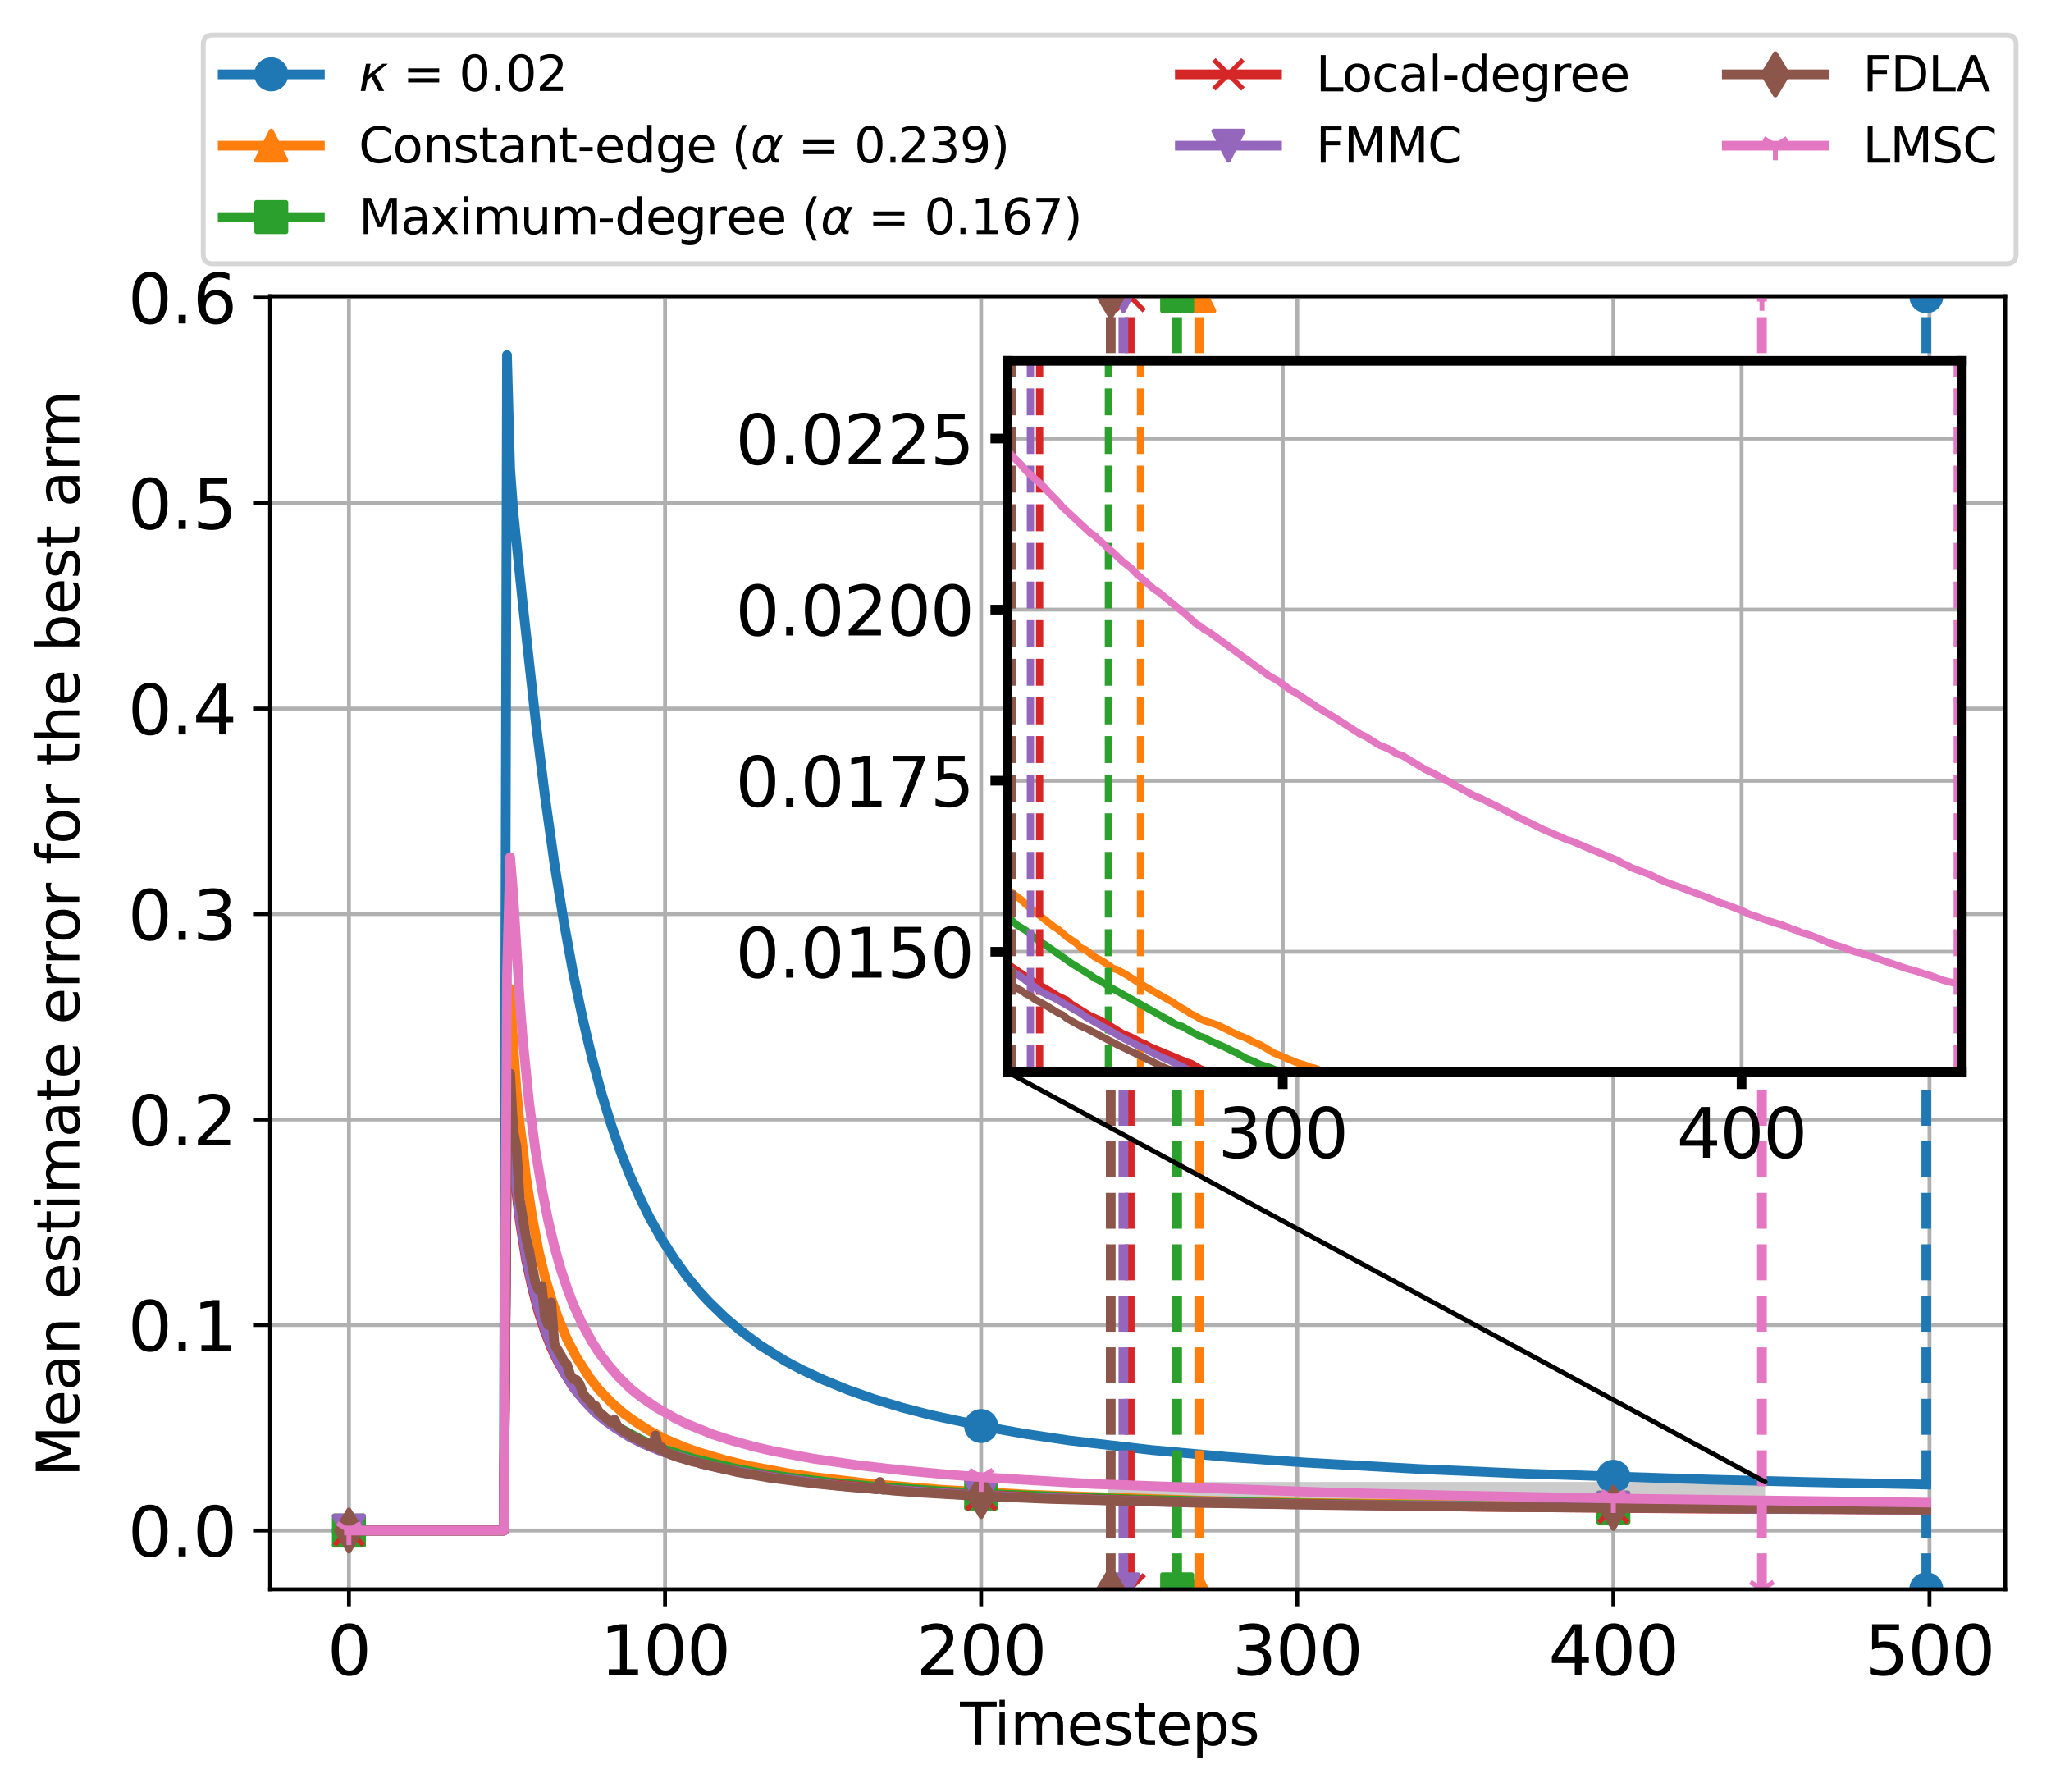 <?xml version="1.0" encoding="utf-8" standalone="no"?>
<!DOCTYPE svg PUBLIC "-//W3C//DTD SVG 1.1//EN"
  "http://www.w3.org/Graphics/SVG/1.1/DTD/svg11.dtd">
<svg xmlns:xlink="http://www.w3.org/1999/xlink" width="422.135pt" height="368.824pt" viewBox="0 0 422.135 368.824" xmlns="http://www.w3.org/2000/svg" version="1.1">
 <defs>
  <style type="text/css">*{stroke-linejoin: round; stroke-linecap: butt}</style>
 </defs>
 <g id="figure_1">
  <g id="patch_1">
   <path d="M 0 368.824 
L 422.135 368.824 
L 422.135 0 
L 0 0 
z
" style="fill: #ffffff"/>
  </g>
  <g id="axes_1">
   <g id="patch_2">
    <path d="M 55.584 327.064 
L 412.704 327.064 
L 412.704 60.952 
L 55.584 60.952 
z
" style="fill: #ffffff"/>
   </g>
   <g id="PolyCollection_1">
    <path d="M 227.963 304.973 
L 227.963 309.368 
L 363.29 309.368 
L 363.29 304.973 
L 363.29 304.973 
L 227.963 304.973 
z
" clip-path="url(#pac36dbb3ef)" style="fill-opacity: 0.2"/>
   </g>
   <g id="matplotlib.axis_1">
    <g id="xtick_1">
     <g id="line2d_1">
      <path d="M 71.817 327.064 
L 71.817 60.952 
" clip-path="url(#pac36dbb3ef)" style="fill: none; stroke: #b0b0b0; stroke-width: 0.8; stroke-linecap: square"/>
     </g>
     <g id="line2d_2">
      <defs>
       <path id="meac4d9c22d" d="M 0 0 
L 0 3.5 
" style="stroke: #000000; stroke-width: 0.8"/>
      </defs>
      <g>
       <use xlink:href="#meac4d9c22d" x="71.817" y="327.064" style="stroke: #000000; stroke-width: 0.8"/>
      </g>
     </g>
     <g id="text_1">
      <!-- 0 -->
      <g transform="translate(67.363 344.702) scale(0.14 -0.14)">
       <defs>
        <path id="DejaVuSans-30" d="M 2034 4250 
Q 1547 4250 1301 3770 
Q 1056 3291 1056 2328 
Q 1056 1369 1301 889 
Q 1547 409 2034 409 
Q 2525 409 2770 889 
Q 3016 1369 3016 2328 
Q 3016 3291 2770 3770 
Q 2525 4250 2034 4250 
z
M 2034 4750 
Q 2819 4750 3233 4129 
Q 3647 3509 3647 2328 
Q 3647 1150 3233 529 
Q 2819 -91 2034 -91 
Q 1250 -91 836 529 
Q 422 1150 422 2328 
Q 422 3509 836 4129 
Q 1250 4750 2034 4750 
z
" transform="scale(0.016)"/>
       </defs>
       <use xlink:href="#DejaVuSans-30"/>
      </g>
     </g>
    </g>
    <g id="xtick_2">
     <g id="line2d_3">
      <path d="M 136.878 327.064 
L 136.878 60.952 
" clip-path="url(#pac36dbb3ef)" style="fill: none; stroke: #b0b0b0; stroke-width: 0.8; stroke-linecap: square"/>
     </g>
     <g id="line2d_4">
      <g>
       <use xlink:href="#meac4d9c22d" x="136.878" y="327.064" style="stroke: #000000; stroke-width: 0.8"/>
      </g>
     </g>
     <g id="text_2">
      <!-- 100 -->
      <g transform="translate(123.517 344.702) scale(0.14 -0.14)">
       <defs>
        <path id="DejaVuSans-31" d="M 794 531 
L 1825 531 
L 1825 4091 
L 703 3866 
L 703 4441 
L 1819 4666 
L 2450 4666 
L 2450 531 
L 3481 531 
L 3481 0 
L 794 0 
L 794 531 
z
" transform="scale(0.016)"/>
       </defs>
       <use xlink:href="#DejaVuSans-31"/>
       <use xlink:href="#DejaVuSans-30" x="63.623"/>
       <use xlink:href="#DejaVuSans-30" x="127.246"/>
      </g>
     </g>
    </g>
    <g id="xtick_3">
     <g id="line2d_5">
      <path d="M 201.939 327.064 
L 201.939 60.952 
" clip-path="url(#pac36dbb3ef)" style="fill: none; stroke: #b0b0b0; stroke-width: 0.8; stroke-linecap: square"/>
     </g>
     <g id="line2d_6">
      <g>
       <use xlink:href="#meac4d9c22d" x="201.939" y="327.064" style="stroke: #000000; stroke-width: 0.8"/>
      </g>
     </g>
     <g id="text_3">
      <!-- 200 -->
      <g transform="translate(188.578 344.702) scale(0.14 -0.14)">
       <defs>
        <path id="DejaVuSans-32" d="M 1228 531 
L 3431 531 
L 3431 0 
L 469 0 
L 469 531 
Q 828 903 1448 1529 
Q 2069 2156 2228 2338 
Q 2531 2678 2651 2914 
Q 2772 3150 2772 3378 
Q 2772 3750 2511 3984 
Q 2250 4219 1831 4219 
Q 1534 4219 1204 4116 
Q 875 4013 500 3803 
L 500 4441 
Q 881 4594 1212 4672 
Q 1544 4750 1819 4750 
Q 2544 4750 2975 4387 
Q 3406 4025 3406 3419 
Q 3406 3131 3298 2873 
Q 3191 2616 2906 2266 
Q 2828 2175 2409 1742 
Q 1991 1309 1228 531 
z
" transform="scale(0.016)"/>
       </defs>
       <use xlink:href="#DejaVuSans-32"/>
       <use xlink:href="#DejaVuSans-30" x="63.623"/>
       <use xlink:href="#DejaVuSans-30" x="127.246"/>
      </g>
     </g>
    </g>
    <g id="xtick_4">
     <g id="line2d_7">
      <path d="M 267 327.064 
L 267 60.952 
" clip-path="url(#pac36dbb3ef)" style="fill: none; stroke: #b0b0b0; stroke-width: 0.8; stroke-linecap: square"/>
     </g>
     <g id="line2d_8">
      <g>
       <use xlink:href="#meac4d9c22d" x="267" y="327.064" style="stroke: #000000; stroke-width: 0.8"/>
      </g>
     </g>
     <g id="text_4">
      <!-- 300 -->
      <g transform="translate(253.639 344.702) scale(0.14 -0.14)">
       <defs>
        <path id="DejaVuSans-33" d="M 2597 2516 
Q 3050 2419 3304 2112 
Q 3559 1806 3559 1356 
Q 3559 666 3084 287 
Q 2609 -91 1734 -91 
Q 1441 -91 1130 -33 
Q 819 25 488 141 
L 488 750 
Q 750 597 1062 519 
Q 1375 441 1716 441 
Q 2309 441 2620 675 
Q 2931 909 2931 1356 
Q 2931 1769 2642 2001 
Q 2353 2234 1838 2234 
L 1294 2234 
L 1294 2753 
L 1863 2753 
Q 2328 2753 2575 2939 
Q 2822 3125 2822 3475 
Q 2822 3834 2567 4026 
Q 2313 4219 1838 4219 
Q 1578 4219 1281 4162 
Q 984 4106 628 3988 
L 628 4550 
Q 988 4650 1302 4700 
Q 1616 4750 1894 4750 
Q 2613 4750 3031 4423 
Q 3450 4097 3450 3541 
Q 3450 3153 3228 2886 
Q 3006 2619 2597 2516 
z
" transform="scale(0.016)"/>
       </defs>
       <use xlink:href="#DejaVuSans-33"/>
       <use xlink:href="#DejaVuSans-30" x="63.623"/>
       <use xlink:href="#DejaVuSans-30" x="127.246"/>
      </g>
     </g>
    </g>
    <g id="xtick_5">
     <g id="line2d_9">
      <path d="M 332.061 327.064 
L 332.061 60.952 
" clip-path="url(#pac36dbb3ef)" style="fill: none; stroke: #b0b0b0; stroke-width: 0.8; stroke-linecap: square"/>
     </g>
     <g id="line2d_10">
      <g>
       <use xlink:href="#meac4d9c22d" x="332.061" y="327.064" style="stroke: #000000; stroke-width: 0.8"/>
      </g>
     </g>
     <g id="text_5">
      <!-- 400 -->
      <g transform="translate(318.7 344.702) scale(0.14 -0.14)">
       <defs>
        <path id="DejaVuSans-34" d="M 2419 4116 
L 825 1625 
L 2419 1625 
L 2419 4116 
z
M 2253 4666 
L 3047 4666 
L 3047 1625 
L 3713 1625 
L 3713 1100 
L 3047 1100 
L 3047 0 
L 2419 0 
L 2419 1100 
L 313 1100 
L 313 1709 
L 2253 4666 
z
" transform="scale(0.016)"/>
       </defs>
       <use xlink:href="#DejaVuSans-34"/>
       <use xlink:href="#DejaVuSans-30" x="63.623"/>
       <use xlink:href="#DejaVuSans-30" x="127.246"/>
      </g>
     </g>
    </g>
    <g id="xtick_6">
     <g id="line2d_11">
      <path d="M 397.122 327.064 
L 397.122 60.952 
" clip-path="url(#pac36dbb3ef)" style="fill: none; stroke: #b0b0b0; stroke-width: 0.8; stroke-linecap: square"/>
     </g>
     <g id="line2d_12">
      <g>
       <use xlink:href="#meac4d9c22d" x="397.122" y="327.064" style="stroke: #000000; stroke-width: 0.8"/>
      </g>
     </g>
     <g id="text_6">
      <!-- 500 -->
      <g transform="translate(383.761 344.702) scale(0.14 -0.14)">
       <defs>
        <path id="DejaVuSans-35" d="M 691 4666 
L 3169 4666 
L 3169 4134 
L 1269 4134 
L 1269 2991 
Q 1406 3038 1543 3061 
Q 1681 3084 1819 3084 
Q 2600 3084 3056 2656 
Q 3513 2228 3513 1497 
Q 3513 744 3044 326 
Q 2575 -91 1722 -91 
Q 1428 -91 1123 -41 
Q 819 9 494 109 
L 494 744 
Q 775 591 1075 516 
Q 1375 441 1709 441 
Q 2250 441 2565 725 
Q 2881 1009 2881 1497 
Q 2881 1984 2565 2268 
Q 2250 2553 1709 2553 
Q 1456 2553 1204 2497 
Q 953 2441 691 2322 
L 691 4666 
z
" transform="scale(0.016)"/>
       </defs>
       <use xlink:href="#DejaVuSans-35"/>
       <use xlink:href="#DejaVuSans-30" x="63.623"/>
       <use xlink:href="#DejaVuSans-30" x="127.246"/>
      </g>
     </g>
    </g>
   </g>
   <g id="matplotlib.axis_2">
    <g id="ytick_1">
     <g id="line2d_13">
      <path d="M 55.584 314.968 
L 412.704 314.968 
" clip-path="url(#pac36dbb3ef)" style="fill: none; stroke: #b0b0b0; stroke-width: 0.8; stroke-linecap: square"/>
     </g>
     <g id="line2d_14">
      <defs>
       <path id="md88f161279" d="M 0 0 
L -3.5 0 
" style="stroke: #000000; stroke-width: 0.8"/>
      </defs>
      <g>
       <use xlink:href="#md88f161279" x="55.584" y="314.968" style="stroke: #000000; stroke-width: 0.8"/>
      </g>
     </g>
     <g id="text_7">
      <!-- 0.0 -->
      <g transform="translate(26.32 320.287) scale(0.14 -0.14)">
       <defs>
        <path id="DejaVuSans-2e" d="M 684 794 
L 1344 794 
L 1344 0 
L 684 0 
L 684 794 
z
" transform="scale(0.016)"/>
       </defs>
       <use xlink:href="#DejaVuSans-30"/>
       <use xlink:href="#DejaVuSans-2e" x="63.623"/>
       <use xlink:href="#DejaVuSans-30" x="95.41"/>
      </g>
     </g>
    </g>
    <g id="ytick_2">
     <g id="line2d_15">
      <path d="M 55.584 272.681 
L 412.704 272.681 
" clip-path="url(#pac36dbb3ef)" style="fill: none; stroke: #b0b0b0; stroke-width: 0.8; stroke-linecap: square"/>
     </g>
     <g id="line2d_16">
      <g>
       <use xlink:href="#md88f161279" x="55.584" y="272.681" style="stroke: #000000; stroke-width: 0.8"/>
      </g>
     </g>
     <g id="text_8">
      <!-- 0.1 -->
      <g transform="translate(26.32 278) scale(0.14 -0.14)">
       <use xlink:href="#DejaVuSans-30"/>
       <use xlink:href="#DejaVuSans-2e" x="63.623"/>
       <use xlink:href="#DejaVuSans-31" x="95.41"/>
      </g>
     </g>
    </g>
    <g id="ytick_3">
     <g id="line2d_17">
      <path d="M 55.584 230.394 
L 412.704 230.394 
" clip-path="url(#pac36dbb3ef)" style="fill: none; stroke: #b0b0b0; stroke-width: 0.8; stroke-linecap: square"/>
     </g>
     <g id="line2d_18">
      <g>
       <use xlink:href="#md88f161279" x="55.584" y="230.394" style="stroke: #000000; stroke-width: 0.8"/>
      </g>
     </g>
     <g id="text_9">
      <!-- 0.2 -->
      <g transform="translate(26.32 235.713) scale(0.14 -0.14)">
       <use xlink:href="#DejaVuSans-30"/>
       <use xlink:href="#DejaVuSans-2e" x="63.623"/>
       <use xlink:href="#DejaVuSans-32" x="95.41"/>
      </g>
     </g>
    </g>
    <g id="ytick_4">
     <g id="line2d_19">
      <path d="M 55.584 188.107 
L 412.704 188.107 
" clip-path="url(#pac36dbb3ef)" style="fill: none; stroke: #b0b0b0; stroke-width: 0.8; stroke-linecap: square"/>
     </g>
     <g id="line2d_20">
      <g>
       <use xlink:href="#md88f161279" x="55.584" y="188.107" style="stroke: #000000; stroke-width: 0.8"/>
      </g>
     </g>
     <g id="text_10">
      <!-- 0.3 -->
      <g transform="translate(26.32 193.426) scale(0.14 -0.14)">
       <use xlink:href="#DejaVuSans-30"/>
       <use xlink:href="#DejaVuSans-2e" x="63.623"/>
       <use xlink:href="#DejaVuSans-33" x="95.41"/>
      </g>
     </g>
    </g>
    <g id="ytick_5">
     <g id="line2d_21">
      <path d="M 55.584 145.821 
L 412.704 145.821 
" clip-path="url(#pac36dbb3ef)" style="fill: none; stroke: #b0b0b0; stroke-width: 0.8; stroke-linecap: square"/>
     </g>
     <g id="line2d_22">
      <g>
       <use xlink:href="#md88f161279" x="55.584" y="145.821" style="stroke: #000000; stroke-width: 0.8"/>
      </g>
     </g>
     <g id="text_11">
      <!-- 0.4 -->
      <g transform="translate(26.32 151.139) scale(0.14 -0.14)">
       <use xlink:href="#DejaVuSans-30"/>
       <use xlink:href="#DejaVuSans-2e" x="63.623"/>
       <use xlink:href="#DejaVuSans-34" x="95.41"/>
      </g>
     </g>
    </g>
    <g id="ytick_6">
     <g id="line2d_23">
      <path d="M 55.584 103.534 
L 412.704 103.534 
" clip-path="url(#pac36dbb3ef)" style="fill: none; stroke: #b0b0b0; stroke-width: 0.8; stroke-linecap: square"/>
     </g>
     <g id="line2d_24">
      <g>
       <use xlink:href="#md88f161279" x="55.584" y="103.534" style="stroke: #000000; stroke-width: 0.8"/>
      </g>
     </g>
     <g id="text_12">
      <!-- 0.5 -->
      <g transform="translate(26.32 108.853) scale(0.14 -0.14)">
       <use xlink:href="#DejaVuSans-30"/>
       <use xlink:href="#DejaVuSans-2e" x="63.623"/>
       <use xlink:href="#DejaVuSans-35" x="95.41"/>
      </g>
     </g>
    </g>
    <g id="ytick_7">
     <g id="line2d_25">
      <path d="M 55.584 61.247 
L 412.704 61.247 
" clip-path="url(#pac36dbb3ef)" style="fill: none; stroke: #b0b0b0; stroke-width: 0.8; stroke-linecap: square"/>
     </g>
     <g id="line2d_26">
      <g>
       <use xlink:href="#md88f161279" x="55.584" y="61.247" style="stroke: #000000; stroke-width: 0.8"/>
      </g>
     </g>
     <g id="text_13">
      <!-- 0.6 -->
      <g transform="translate(26.32 66.566) scale(0.14 -0.14)">
       <defs>
        <path id="DejaVuSans-36" d="M 2113 2584 
Q 1688 2584 1439 2293 
Q 1191 2003 1191 1497 
Q 1191 994 1439 701 
Q 1688 409 2113 409 
Q 2538 409 2786 701 
Q 3034 994 3034 1497 
Q 3034 2003 2786 2293 
Q 2538 2584 2113 2584 
z
M 3366 4563 
L 3366 3988 
Q 3128 4100 2886 4159 
Q 2644 4219 2406 4219 
Q 1781 4219 1451 3797 
Q 1122 3375 1075 2522 
Q 1259 2794 1537 2939 
Q 1816 3084 2150 3084 
Q 2853 3084 3261 2657 
Q 3669 2231 3669 1497 
Q 3669 778 3244 343 
Q 2819 -91 2113 -91 
Q 1303 -91 875 529 
Q 447 1150 447 2328 
Q 447 3434 972 4092 
Q 1497 4750 2381 4750 
Q 2619 4750 2861 4703 
Q 3103 4656 3366 4563 
z
" transform="scale(0.016)"/>
       </defs>
       <use xlink:href="#DejaVuSans-30"/>
       <use xlink:href="#DejaVuSans-2e" x="63.623"/>
       <use xlink:href="#DejaVuSans-36" x="95.41"/>
      </g>
     </g>
    </g>
   </g>
   <g id="line2d_27">
    <path d="M 71.817 314.968 
L 103.697 314.968 
L 104.347 73.048 
L 104.998 96.521 
L 105.648 105.267 
L 107.6 124.334 
L 110.203 147.995 
L 112.155 163.793 
L 114.106 177.71 
L 116.058 189.795 
L 118.01 200.51 
L 119.962 209.777 
L 121.914 218.01 
L 123.866 225.216 
L 125.817 231.538 
L 127.769 237.171 
L 129.721 242.075 
L 131.673 246.457 
L 133.625 250.436 
L 136.227 255.063 
L 138.83 259.124 
L 141.432 262.74 
L 144.034 265.877 
L 145.986 267.991 
L 149.239 271.136 
L 152.492 273.903 
L 156.396 276.818 
L 161.601 280.07 
L 164.854 281.807 
L 169.408 283.932 
L 174.613 286.059 
L 179.818 287.889 
L 185.674 289.665 
L 191.529 291.191 
L 203.24 293.701 
L 211.047 295.087 
L 220.156 296.443 
L 237.072 298.409 
L 252.686 299.824 
L 268.301 300.955 
L 292.374 302.32 
L 312.543 303.209 
L 352.23 304.498 
L 372.399 305.002 
L 396.471 305.502 
L 396.471 305.502 
" clip-path="url(#pac36dbb3ef)" style="fill: none; stroke: #1f77b4; stroke-width: 2; stroke-linecap: square"/>
    <defs>
     <path id="mb838bc628f" d="M 0 3 
C 0.796 3 1.559 2.684 2.121 2.121 
C 2.684 1.559 3 0.796 3 0 
C 3 -0.796 2.684 -1.559 2.121 -2.121 
C 1.559 -2.684 0.796 -3 0 -3 
C -0.796 -3 -1.559 -2.684 -2.121 -2.121 
C -2.684 -1.559 -3 -0.796 -3 0 
C -3 0.796 -2.684 1.559 -2.121 2.121 
C -1.559 2.684 -0.796 3 0 3 
z
" style="stroke: #1f77b4"/>
    </defs>
    <g clip-path="url(#pac36dbb3ef)">
     <use xlink:href="#mb838bc628f" x="71.817" y="314.968" style="fill: #1f77b4; stroke: #1f77b4"/>
     <use xlink:href="#mb838bc628f" x="201.939" y="293.465" style="fill: #1f77b4; stroke: #1f77b4"/>
     <use xlink:href="#mb838bc628f" x="332.061" y="303.904" style="fill: #1f77b4; stroke: #1f77b4"/>
    </g>
   </g>
   <g id="line2d_28">
    <path d="M 396.471 327.064 
L 396.471 60.952 
" clip-path="url(#pac36dbb3ef)" style="fill: none; stroke-dasharray: 7.4,3.2; stroke-dashoffset: 0; stroke: #1f77b4; stroke-width: 2"/>
    <g clip-path="url(#pac36dbb3ef)">
     <use xlink:href="#mb838bc628f" x="396.471" y="327.064" style="fill: #1f77b4; stroke: #1f77b4"/>
     <use xlink:href="#mb838bc628f" x="396.471" y="60.952" style="fill: #1f77b4; stroke: #1f77b4"/>
    </g>
   </g>
   <g id="line2d_29">
    <path d="M 71.817 314.968 
L 103.697 314.968 
L 104.347 222.389 
L 104.998 203.482 
L 105.648 215.023 
L 106.299 224.269 
L 106.95 231.248 
L 107.6 236.211 
L 108.251 242.129 
L 109.552 250.514 
L 110.853 257.408 
L 112.155 262.779 
L 113.456 267.199 
L 114.757 270.903 
L 116.709 275.601 
L 118.661 279.346 
L 121.263 283.397 
L 123.215 285.919 
L 125.817 288.619 
L 128.42 290.91 
L 131.022 292.761 
L 133.625 294.399 
L 136.878 296.137 
L 140.781 297.79 
L 143.384 298.729 
L 149.239 300.484 
L 154.444 301.737 
L 162.252 303.197 
L 167.456 303.964 
L 180.469 305.488 
L 194.131 306.604 
L 212.349 307.622 
L 247.482 308.84 
L 268.952 309.309 
L 359.386 310.272 
L 396.471 310.477 
L 396.471 310.477 
" clip-path="url(#pac36dbb3ef)" style="fill: none; stroke: #ff7f0e; stroke-width: 2; stroke-linecap: square"/>
    <defs>
     <path id="mb2ef702c0b" d="M 0 -3 
L -3 3 
L 3 3 
z
" style="stroke: #ff7f0e; stroke-linejoin: miter"/>
    </defs>
    <g clip-path="url(#pac36dbb3ef)">
     <use xlink:href="#mb2ef702c0b" x="71.817" y="314.968" style="fill: #ff7f0e; stroke: #ff7f0e; stroke-linejoin: miter"/>
     <use xlink:href="#mb2ef702c0b" x="201.939" y="307.094" style="fill: #ff7f0e; stroke: #ff7f0e; stroke-linejoin: miter"/>
     <use xlink:href="#mb2ef702c0b" x="332.061" y="310.073" style="fill: #ff7f0e; stroke: #ff7f0e; stroke-linejoin: miter"/>
    </g>
   </g>
   <g id="line2d_30">
    <path d="M 246.831 327.064 
L 246.831 60.952 
" clip-path="url(#pac36dbb3ef)" style="fill: none; stroke-dasharray: 7.4,3.2; stroke-dashoffset: 0; stroke: #ff7f0e; stroke-width: 2"/>
    <g clip-path="url(#pac36dbb3ef)">
     <use xlink:href="#mb2ef702c0b" x="246.831" y="327.064" style="fill: #ff7f0e; stroke: #ff7f0e; stroke-linejoin: miter"/>
     <use xlink:href="#mb2ef702c0b" x="246.831" y="60.952" style="fill: #ff7f0e; stroke: #ff7f0e; stroke-linejoin: miter"/>
    </g>
   </g>
   <g id="line2d_31">
    <path d="M 71.817 314.968 
L 103.697 314.968 
L 104.347 229.491 
L 104.998 224.514 
L 105.648 235.943 
L 106.299 244.262 
L 106.95 249.931 
L 108.251 258.175 
L 109.552 264.513 
L 110.853 269.349 
L 112.155 273.385 
L 113.456 276.768 
L 115.408 280.805 
L 116.709 283.068 
L 118.01 285.002 
L 119.311 286.641 
L 120.613 288.162 
L 123.215 290.686 
L 125.167 292.227 
L 127.769 294.026 
L 132.323 296.481 
L 136.227 298.117 
L 142.733 300.202 
L 151.842 302.329 
L 156.396 303.167 
L 162.252 304.031 
L 170.709 305.051 
L 179.167 305.861 
L 193.481 306.878 
L 206.493 307.575 
L 235.12 308.643 
L 263.096 309.307 
L 285.868 309.684 
L 345.073 310.352 
L 396.471 310.634 
L 396.471 310.634 
" clip-path="url(#pac36dbb3ef)" style="fill: none; stroke: #2ca02c; stroke-width: 2; stroke-linecap: square"/>
    <defs>
     <path id="m2cc94fd6f3" d="M -3 3 
L 3 3 
L 3 -3 
L -3 -3 
z
" style="stroke: #2ca02c; stroke-linejoin: miter"/>
    </defs>
    <g clip-path="url(#pac36dbb3ef)">
     <use xlink:href="#m2cc94fd6f3" x="71.817" y="314.968" style="fill: #2ca02c; stroke: #2ca02c; stroke-linejoin: miter"/>
     <use xlink:href="#m2cc94fd6f3" x="201.939" y="307.352" style="fill: #2ca02c; stroke: #2ca02c; stroke-linejoin: miter"/>
     <use xlink:href="#m2cc94fd6f3" x="332.061" y="310.238" style="fill: #2ca02c; stroke: #2ca02c; stroke-linejoin: miter"/>
    </g>
   </g>
   <g id="line2d_32">
    <path d="M 242.277 327.064 
L 242.277 60.952 
" clip-path="url(#pac36dbb3ef)" style="fill: none; stroke-dasharray: 7.4,3.2; stroke-dashoffset: 0; stroke: #2ca02c; stroke-width: 2"/>
    <g clip-path="url(#pac36dbb3ef)">
     <use xlink:href="#m2cc94fd6f3" x="242.277" y="327.064" style="fill: #2ca02c; stroke: #2ca02c; stroke-linejoin: miter"/>
     <use xlink:href="#m2cc94fd6f3" x="242.277" y="60.952" style="fill: #2ca02c; stroke: #2ca02c; stroke-linejoin: miter"/>
    </g>
   </g>
   <g id="line2d_33">
    <path d="M 71.817 314.968 
L 103.697 314.968 
L 104.347 232.565 
L 104.998 226.313 
L 105.648 237.426 
L 106.299 245.523 
L 106.95 251.016 
L 108.251 259.17 
L 109.552 265.077 
L 110.853 270.043 
L 112.155 274.007 
L 113.456 277.331 
L 114.757 280.073 
L 116.058 282.39 
L 118.01 285.494 
L 119.962 287.885 
L 121.914 289.976 
L 123.215 291.209 
L 125.817 293.195 
L 127.769 294.537 
L 129.721 295.698 
L 133.625 297.601 
L 138.83 299.59 
L 142.083 300.598 
L 147.938 302.017 
L 153.143 303.068 
L 162.902 304.556 
L 170.059 305.354 
L 183.722 306.589 
L 196.734 307.426 
L 217.553 308.322 
L 246.831 309.183 
L 302.783 310.06 
L 348.326 310.448 
L 396.471 310.679 
L 396.471 310.679 
" clip-path="url(#pac36dbb3ef)" style="fill: none; stroke: #d62728; stroke-width: 2; stroke-linecap: square"/>
    <defs>
     <path id="mf9493789cd" d="M -3 3 
L 3 -3 
M -3 -3 
L 3 3 
" style="stroke: #d62728"/>
    </defs>
    <g clip-path="url(#pac36dbb3ef)">
     <use xlink:href="#mf9493789cd" x="71.817" y="314.968" style="fill: #d62728; stroke: #d62728"/>
     <use xlink:href="#mf9493789cd" x="201.939" y="307.683" style="fill: #d62728; stroke: #d62728"/>
     <use xlink:href="#mf9493789cd" x="332.061" y="310.327" style="fill: #d62728; stroke: #d62728"/>
    </g>
   </g>
   <g id="line2d_34">
    <path d="M 232.517 327.064 
L 232.517 60.952 
" clip-path="url(#pac36dbb3ef)" style="fill: none; stroke-dasharray: 7.4,3.2; stroke-dashoffset: 0; stroke: #d62728; stroke-width: 2"/>
    <g clip-path="url(#pac36dbb3ef)">
     <use xlink:href="#mf9493789cd" x="232.517" y="327.064" style="fill: #d62728; stroke: #d62728"/>
     <use xlink:href="#mf9493789cd" x="232.517" y="60.952" style="fill: #d62728; stroke: #d62728"/>
    </g>
   </g>
   <g id="line2d_35">
    <path d="M 71.817 314.968 
L 103.697 314.968 
L 104.347 233.267 
L 104.998 224.121 
L 105.648 235.39 
L 106.299 244.283 
L 106.95 250.197 
L 108.251 258.396 
L 109.552 264.523 
L 110.853 269.383 
L 112.155 273.516 
L 113.456 276.957 
L 114.757 279.793 
L 116.058 282.33 
L 118.01 285.407 
L 119.311 287.128 
L 120.613 288.681 
L 122.564 290.686 
L 124.516 292.337 
L 126.468 293.733 
L 129.721 295.797 
L 132.323 297.099 
L 136.227 298.714 
L 145.336 301.472 
L 150.541 302.596 
L 158.348 303.951 
L 172.661 305.743 
L 180.469 306.415 
L 198.686 307.594 
L 210.397 308.123 
L 227.313 308.716 
L 244.228 309.156 
L 270.903 309.656 
L 363.29 310.499 
L 396.471 310.652 
L 396.471 310.652 
" clip-path="url(#pac36dbb3ef)" style="fill: none; stroke: #9467bd; stroke-width: 2; stroke-linecap: square"/>
    <defs>
     <path id="m58b83e5749" d="M -0 3 
L 3 -3 
L -3 -3 
z
" style="stroke: #9467bd; stroke-linejoin: miter"/>
    </defs>
    <g clip-path="url(#pac36dbb3ef)">
     <use xlink:href="#m58b83e5749" x="71.817" y="314.968" style="fill: #9467bd; stroke: #9467bd; stroke-linejoin: miter"/>
     <use xlink:href="#m58b83e5749" x="201.939" y="307.749" style="fill: #9467bd; stroke: #9467bd; stroke-linejoin: miter"/>
     <use xlink:href="#m58b83e5749" x="332.061" y="310.296" style="fill: #9467bd; stroke: #9467bd; stroke-linejoin: miter"/>
    </g>
   </g>
   <g id="line2d_36">
    <path d="M 231.216 327.064 
L 231.216 60.952 
" clip-path="url(#pac36dbb3ef)" style="fill: none; stroke-dasharray: 7.4,3.2; stroke-dashoffset: 0; stroke: #9467bd; stroke-width: 2"/>
    <g clip-path="url(#pac36dbb3ef)">
     <use xlink:href="#m58b83e5749" x="231.216" y="327.064" style="fill: #9467bd; stroke: #9467bd; stroke-linejoin: miter"/>
     <use xlink:href="#m58b83e5749" x="231.216" y="60.952" style="fill: #9467bd; stroke: #9467bd; stroke-linejoin: miter"/>
    </g>
   </g>
   <g id="line2d_37">
    <path d="M 71.817 314.968 
L 103.697 314.968 
L 104.347 233.617 
L 104.998 220.916 
L 105.648 232.711 
L 106.299 235.987 
L 106.95 246.606 
L 108.251 254.58 
L 108.902 257.302 
L 110.203 264.039 
L 110.853 265.471 
L 111.504 264.654 
L 112.155 270.982 
L 112.805 272.674 
L 113.456 268.024 
L 114.106 276.675 
L 115.408 278.83 
L 116.058 280.118 
L 116.709 280.824 
L 117.359 282.963 
L 118.01 283.823 
L 118.661 283.981 
L 119.311 284.838 
L 119.962 286.643 
L 120.613 287.654 
L 121.263 288.078 
L 121.914 289.101 
L 122.564 289.307 
L 123.215 290.499 
L 125.817 292.755 
L 126.468 292.157 
L 127.119 293.542 
L 128.42 294.552 
L 129.07 294.825 
L 130.372 295.801 
L 131.022 295.939 
L 131.673 296.467 
L 132.974 296.92 
L 133.625 297.443 
L 134.275 297.675 
L 134.926 295.391 
L 135.577 298.238 
L 136.227 297.84 
L 136.878 298.844 
L 139.48 299.839 
L 142.733 300.801 
L 143.384 300.861 
L 144.034 301.159 
L 151.842 302.953 
L 158.348 304.099 
L 167.456 305.259 
L 172.011 305.721 
L 175.264 306.035 
L 178.517 306.291 
L 180.469 306.485 
L 181.119 304.961 
L 181.77 306.587 
L 182.42 306.563 
L 183.722 306.738 
L 188.276 307.086 
L 199.987 307.786 
L 216.252 308.468 
L 247.482 309.283 
L 272.855 309.715 
L 312.543 310.167 
L 396.471 310.645 
L 396.471 310.645 
" clip-path="url(#pac36dbb3ef)" style="fill: none; stroke: #8c564b; stroke-width: 2; stroke-linecap: square"/>
    <defs>
     <path id="m44794a28f0" d="M -0 4.243 
L 2.546 0 
L 0 -4.243 
L -2.546 -0 
z
" style="stroke: #8c564b; stroke-linejoin: miter"/>
    </defs>
    <g clip-path="url(#pac36dbb3ef)">
     <use xlink:href="#m44794a28f0" x="71.817" y="314.968" style="fill: #8c564b; stroke: #8c564b; stroke-linejoin: miter"/>
     <use xlink:href="#m44794a28f0" x="201.939" y="307.872" style="fill: #8c564b; stroke: #8c564b; stroke-linejoin: miter"/>
     <use xlink:href="#m44794a28f0" x="332.061" y="310.322" style="fill: #8c564b; stroke: #8c564b; stroke-linejoin: miter"/>
    </g>
   </g>
   <g id="line2d_38">
    <path d="M 228.614 327.064 
L 228.614 60.952 
" clip-path="url(#pac36dbb3ef)" style="fill: none; stroke-dasharray: 7.4,3.2; stroke-dashoffset: 0; stroke: #8c564b; stroke-width: 2"/>
    <g clip-path="url(#pac36dbb3ef)">
     <use xlink:href="#m44794a28f0" x="228.614" y="327.064" style="fill: #8c564b; stroke: #8c564b; stroke-linejoin: miter"/>
     <use xlink:href="#m44794a28f0" x="228.614" y="60.952" style="fill: #8c564b; stroke: #8c564b; stroke-linejoin: miter"/>
    </g>
   </g>
   <g id="line2d_39">
    <path d="M 71.817 314.968 
L 103.697 314.968 
L 104.347 200.365 
L 104.998 176.385 
L 105.648 184.253 
L 106.95 205.591 
L 107.6 213.937 
L 108.902 226.898 
L 110.203 236.734 
L 111.504 244.525 
L 112.805 251.077 
L 114.106 256.54 
L 115.408 261.163 
L 116.709 265.071 
L 118.01 268.516 
L 119.962 272.735 
L 121.914 276.265 
L 123.215 278.276 
L 125.167 280.857 
L 127.119 283.144 
L 129.721 285.734 
L 131.673 287.297 
L 134.926 289.555 
L 138.83 291.799 
L 141.432 293.076 
L 146.637 295.162 
L 149.89 296.246 
L 155.095 297.696 
L 158.999 298.606 
L 167.456 300.192 
L 176.565 301.523 
L 185.674 302.575 
L 195.433 303.489 
L 202.589 304.032 
L 224.71 305.374 
L 274.157 307.172 
L 299.53 307.775 
L 335.314 308.426 
L 396.471 309.219 
L 396.471 309.219 
" clip-path="url(#pac36dbb3ef)" style="fill: none; stroke: #e377c2; stroke-width: 2; stroke-linecap: square"/>
    <defs>
     <path id="m6904e8c7cf" d="M 0 0 
L 0 3 
M 0 0 
L 2.4 -1.5 
M 0 0 
L -2.4 -1.5 
" style="stroke: #e377c2"/>
    </defs>
    <g clip-path="url(#pac36dbb3ef)">
     <use xlink:href="#m6904e8c7cf" x="71.817" y="314.968" style="fill: #e377c2; stroke: #e377c2"/>
     <use xlink:href="#m6904e8c7cf" x="201.939" y="303.996" style="fill: #e377c2; stroke: #e377c2"/>
     <use xlink:href="#m6904e8c7cf" x="332.061" y="308.37" style="fill: #e377c2; stroke: #e377c2"/>
    </g>
   </g>
   <g id="line2d_40">
    <path d="M 362.64 327.064 
L 362.64 60.952 
" clip-path="url(#pac36dbb3ef)" style="fill: none; stroke-dasharray: 7.4,3.2; stroke-dashoffset: 0; stroke: #e377c2; stroke-width: 2"/>
    <g clip-path="url(#pac36dbb3ef)">
     <use xlink:href="#m6904e8c7cf" x="362.64" y="327.064" style="fill: #e377c2; stroke: #e377c2"/>
     <use xlink:href="#m6904e8c7cf" x="362.64" y="60.952" style="fill: #e377c2; stroke: #e377c2"/>
    </g>
   </g>
   <g id="patch_3">
    <path d="M 55.584 327.064 
L 55.584 60.952 
" style="fill: none; stroke: #000000; stroke-width: 0.8; stroke-linejoin: miter; stroke-linecap: square"/>
   </g>
   <g id="patch_4">
    <path d="M 412.704 327.064 
L 412.704 60.952 
" style="fill: none; stroke: #000000; stroke-width: 0.8; stroke-linejoin: miter; stroke-linecap: square"/>
   </g>
   <g id="patch_5">
    <path d="M 55.584 327.064 
L 412.704 327.064 
" style="fill: none; stroke: #000000; stroke-width: 0.8; stroke-linejoin: miter; stroke-linecap: square"/>
   </g>
   <g id="patch_6">
    <path d="M 55.584 60.952 
L 412.704 60.952 
" style="fill: none; stroke: #000000; stroke-width: 0.8; stroke-linejoin: miter; stroke-linecap: square"/>
   </g>
   <g id="axes_2">
    <g id="patch_7">
     <path d="M 207.36 220.619 
L 403.776 220.619 
L 403.776 74.258 
L 207.36 74.258 
z
" style="fill: #ffffff"/>
    </g>
    <g id="matplotlib.axis_3">
     <g id="xtick_7">
      <g id="line2d_41">
       <path d="M 264.018 220.619 
L 264.018 74.258 
" clip-path="url(#pf997486f98)" style="fill: none; stroke: #b0b0b0; stroke-width: 0.8; stroke-linecap: square"/>
      </g>
      <g id="line2d_42">
       <defs>
        <path id="me2525f4129" d="M 0 0 
L 0 3.5 
" style="stroke: #000000; stroke-width: 2"/>
       </defs>
       <g>
        <use xlink:href="#me2525f4129" x="264.018" y="220.619" style="stroke: #000000; stroke-width: 2"/>
       </g>
      </g>
      <g id="text_14">
       <!-- 300 -->
       <g transform="translate(250.657 238.257) scale(0.14 -0.14)">
        <use xlink:href="#DejaVuSans-33"/>
        <use xlink:href="#DejaVuSans-30" x="63.623"/>
        <use xlink:href="#DejaVuSans-30" x="127.246"/>
       </g>
      </g>
     </g>
     <g id="xtick_8">
      <g id="line2d_43">
       <path d="M 358.449 220.619 
L 358.449 74.258 
" clip-path="url(#pf997486f98)" style="fill: none; stroke: #b0b0b0; stroke-width: 0.8; stroke-linecap: square"/>
      </g>
      <g id="line2d_44">
       <g>
        <use xlink:href="#me2525f4129" x="358.449" y="220.619" style="stroke: #000000; stroke-width: 2"/>
       </g>
      </g>
      <g id="text_15">
       <!-- 400 -->
       <g transform="translate(345.088 238.257) scale(0.14 -0.14)">
        <use xlink:href="#DejaVuSans-34"/>
        <use xlink:href="#DejaVuSans-30" x="63.623"/>
        <use xlink:href="#DejaVuSans-30" x="127.246"/>
       </g>
      </g>
     </g>
    </g>
    <g id="matplotlib.axis_4">
     <g id="ytick_8">
      <g id="line2d_45">
       <path d="M 207.36 195.867 
L 403.776 195.867 
" clip-path="url(#pf997486f98)" style="fill: none; stroke: #b0b0b0; stroke-width: 0.8; stroke-linecap: square"/>
      </g>
      <g id="line2d_46">
       <defs>
        <path id="m78f6409bc4" d="M 0 0 
L -3.5 0 
" style="stroke: #000000; stroke-width: 2"/>
       </defs>
       <g>
        <use xlink:href="#m78f6409bc4" x="207.36" y="195.867" style="stroke: #000000; stroke-width: 2"/>
       </g>
      </g>
      <g id="text_16">
       <!-- 0.0150 -->
       <g transform="translate(151.373 201.186) scale(0.14 -0.14)">
        <use xlink:href="#DejaVuSans-30"/>
        <use xlink:href="#DejaVuSans-2e" x="63.623"/>
        <use xlink:href="#DejaVuSans-30" x="95.41"/>
        <use xlink:href="#DejaVuSans-31" x="159.033"/>
        <use xlink:href="#DejaVuSans-35" x="222.656"/>
        <use xlink:href="#DejaVuSans-30" x="286.279"/>
       </g>
      </g>
     </g>
     <g id="ytick_9">
      <g id="line2d_47">
       <path d="M 207.36 160.662 
L 403.776 160.662 
" clip-path="url(#pf997486f98)" style="fill: none; stroke: #b0b0b0; stroke-width: 0.8; stroke-linecap: square"/>
      </g>
      <g id="line2d_48">
       <g>
        <use xlink:href="#m78f6409bc4" x="207.36" y="160.662" style="stroke: #000000; stroke-width: 2"/>
       </g>
      </g>
      <g id="text_17">
       <!-- 0.0175 -->
       <g transform="translate(151.373 165.981) scale(0.14 -0.14)">
        <defs>
         <path id="DejaVuSans-37" d="M 525 4666 
L 3525 4666 
L 3525 4397 
L 1831 0 
L 1172 0 
L 2766 4134 
L 525 4134 
L 525 4666 
z
" transform="scale(0.016)"/>
        </defs>
        <use xlink:href="#DejaVuSans-30"/>
        <use xlink:href="#DejaVuSans-2e" x="63.623"/>
        <use xlink:href="#DejaVuSans-30" x="95.41"/>
        <use xlink:href="#DejaVuSans-31" x="159.033"/>
        <use xlink:href="#DejaVuSans-37" x="222.656"/>
        <use xlink:href="#DejaVuSans-35" x="286.279"/>
       </g>
      </g>
     </g>
     <g id="ytick_10">
      <g id="line2d_49">
       <path d="M 207.36 125.458 
L 403.776 125.458 
" clip-path="url(#pf997486f98)" style="fill: none; stroke: #b0b0b0; stroke-width: 0.8; stroke-linecap: square"/>
      </g>
      <g id="line2d_50">
       <g>
        <use xlink:href="#m78f6409bc4" x="207.36" y="125.458" style="stroke: #000000; stroke-width: 2"/>
       </g>
      </g>
      <g id="text_18">
       <!-- 0.0200 -->
       <g transform="translate(151.373 130.777) scale(0.14 -0.14)">
        <use xlink:href="#DejaVuSans-30"/>
        <use xlink:href="#DejaVuSans-2e" x="63.623"/>
        <use xlink:href="#DejaVuSans-30" x="95.41"/>
        <use xlink:href="#DejaVuSans-32" x="159.033"/>
        <use xlink:href="#DejaVuSans-30" x="222.656"/>
        <use xlink:href="#DejaVuSans-30" x="286.279"/>
       </g>
      </g>
     </g>
     <g id="ytick_11">
      <g id="line2d_51">
       <path d="M 207.36 90.254 
L 403.776 90.254 
" clip-path="url(#pf997486f98)" style="fill: none; stroke: #b0b0b0; stroke-width: 0.8; stroke-linecap: square"/>
      </g>
      <g id="line2d_52">
       <g>
        <use xlink:href="#m78f6409bc4" x="207.36" y="90.254" style="stroke: #000000; stroke-width: 2"/>
       </g>
      </g>
      <g id="text_19">
       <!-- 0.0225 -->
       <g transform="translate(151.373 95.572) scale(0.14 -0.14)">
        <use xlink:href="#DejaVuSans-30"/>
        <use xlink:href="#DejaVuSans-2e" x="63.623"/>
        <use xlink:href="#DejaVuSans-30" x="95.41"/>
        <use xlink:href="#DejaVuSans-32" x="159.033"/>
        <use xlink:href="#DejaVuSans-32" x="222.656"/>
        <use xlink:href="#DejaVuSans-35" x="286.279"/>
       </g>
      </g>
     </g>
    </g>
    <g id="line2d_53">
     <path d="M 27.002 369.824 
L 27.045 -1 
M 312.976 -1 
L 315.011 0.974 
L 316.9 2.883 
L 323.51 9.354 
L 325.398 11.313 
L 327.287 12.917 
L 330.12 15.507 
L 335.786 20.217 
L 336.73 21.031 
L 337.674 22.022 
L 339.563 23.567 
L 340.507 24.545 
L 341.452 25.355 
L 342.396 25.983 
L 345.229 28.373 
L 347.118 29.823 
L 349.95 32.246 
L 362.226 41.511 
L 366.004 43.948 
L 366.948 44.659 
L 367.892 45.143 
L 377.335 51.772 
L 381.113 54.064 
L 383.946 55.947 
L 385.834 57.241 
L 387.723 58.441 
L 390.556 60.283 
L 394.333 62.451 
L 395.277 62.931 
L 396.222 63.557 
L 397.166 64.011 
L 400.943 66.379 
L 401.887 66.78 
L 419.829 76.622 
L 423.135 78.201 
L 423.135 78.201 
" clip-path="url(#pf997486f98)" style="fill: none; stroke: #1f77b4; stroke-width: 1.5; stroke-linecap: square"/>
    </g>
    <g id="line2d_54">
     <path clip-path="url(#pf997486f98)" style="fill: none; stroke-dasharray: 5.55,2.4; stroke-dashoffset: 0; stroke: #1f77b4; stroke-width: 1.5"/>
    </g>
    <g id="line2d_55">
     <path d="M 27.009 369.824 
L 27.122 -1 
M 107.887 -1 
L 111.985 15.129 
L 112.929 18.763 
L 113.874 21.647 
L 117.651 34.805 
L 118.595 37.424 
L 119.539 40.659 
L 120.484 43.378 
L 122.372 49.779 
L 123.317 52.612 
L 125.205 57.306 
L 126.15 60.384 
L 128.982 67.97 
L 132.76 78.34 
L 135.593 85.001 
L 139.37 93.337 
L 140.314 95.188 
L 141.258 97.443 
L 142.203 99.208 
L 143.147 101.385 
L 145.98 106.605 
L 147.869 110.266 
L 148.813 112.009 
L 149.757 113.412 
L 150.702 115.546 
L 154.479 122.091 
L 155.423 124.125 
L 157.312 126.943 
L 158.256 128.562 
L 159.2 129.896 
L 160.145 131.464 
L 164.866 138.139 
L 169.588 144.879 
L 170.532 145.93 
L 172.421 148.211 
L 173.365 149.212 
L 175.254 152.039 
L 177.142 154.436 
L 179.975 157.512 
L 181.864 159.336 
L 184.697 162.469 
L 185.641 163.287 
L 186.585 164.34 
L 190.362 167.763 
L 191.307 168.439 
L 192.251 169.538 
L 193.195 170.464 
L 194.14 171.617 
L 196.028 173.252 
L 198.861 176.044 
L 199.806 176.676 
L 201.694 178.442 
L 202.638 179.032 
L 203.583 179.997 
L 204.527 180.637 
L 206.416 182.398 
L 207.36 182.853 
L 208.304 183.79 
L 210.193 185.166 
L 211.137 186.119 
L 216.803 190.657 
L 217.747 191.221 
L 219.636 192.851 
L 221.525 194.12 
L 222.469 195.099 
L 223.413 195.443 
L 225.302 196.928 
L 227.19 197.965 
L 229.079 199.267 
L 230.023 199.598 
L 231.912 200.634 
L 233.801 201.887 
L 235.689 203.023 
L 237.578 204.119 
L 241.355 206.239 
L 242.299 206.906 
L 244.188 207.995 
L 245.132 208.666 
L 246.077 209.098 
L 247.021 209.671 
L 247.965 210.078 
L 249.854 210.676 
L 250.798 211.024 
L 254.575 212.906 
L 256.464 213.626 
L 258.353 214.613 
L 259.297 214.96 
L 262.13 216.669 
L 266.851 218.654 
L 268.74 219.231 
L 269.684 219.618 
L 270.629 219.82 
L 274.406 221.377 
L 277.239 222.357 
L 278.183 222.756 
L 279.127 222.932 
L 281.016 223.766 
L 283.849 224.574 
L 285.738 225.35 
L 286.682 225.709 
L 287.626 225.911 
L 290.459 227.025 
L 292.348 227.47 
L 294.236 228.056 
L 306.512 231.505 
L 310.29 232.754 
L 311.234 232.906 
L 312.178 233.33 
L 313.122 233.472 
L 314.067 233.834 
L 317.844 234.733 
L 318.788 235.154 
L 320.677 235.506 
L 323.51 236.348 
L 325.398 236.657 
L 327.287 237.286 
L 331.064 238.229 
L 333.897 239.165 
L 337.674 239.785 
L 341.452 240.645 
L 348.062 242.058 
L 349.95 242.331 
L 352.783 242.828 
L 353.728 242.937 
L 356.561 243.743 
L 360.338 244.392 
L 364.115 245.125 
L 365.059 245.221 
L 366.004 245.491 
L 377.335 247.309 
L 381.113 248.046 
L 382.057 248.15 
L 385.834 249.017 
L 389.611 249.536 
L 395.277 250.191 
L 396.222 250.279 
L 398.11 250.709 
L 403.776 251.349 
L 419.829 253.643 
L 421.718 253.989 
L 423.135 254.194 
L 423.135 254.194 
" clip-path="url(#pf997486f98)" style="fill: none; stroke: #ff7f0e; stroke-width: 1.5; stroke-linecap: square"/>
    </g>
    <g id="line2d_56">
     <path d="M 234.745 220.619 
L 234.745 74.258 
" clip-path="url(#pf997486f98)" style="fill: none; stroke-dasharray: 5.55,2.4; stroke-dashoffset: 0; stroke: #ff7f0e; stroke-width: 1.5"/>
    </g>
    <g id="line2d_57">
     <path d="M 27.01 369.824 
L 27.133 -1 
M 99.75 -1 
L 101.598 6.423 
L 104.43 17.663 
L 107.263 27.46 
L 108.208 30.414 
L 110.096 36.762 
L 115.762 54.831 
L 116.706 57.027 
L 120.484 67.283 
L 123.317 74.427 
L 125.205 79.188 
L 130.871 91.986 
L 131.815 94.205 
L 133.704 97.784 
L 136.537 103.831 
L 138.426 107.282 
L 139.37 109.525 
L 142.203 114.327 
L 144.091 117.958 
L 146.924 122.609 
L 152.59 131.012 
L 153.534 132.182 
L 155.423 135.247 
L 157.312 137.707 
L 161.089 142.851 
L 163.922 146.545 
L 164.866 147.531 
L 166.755 150.057 
L 167.699 151.408 
L 169.588 153.461 
L 171.476 155.894 
L 174.309 158.814 
L 175.254 159.972 
L 179.031 163.721 
L 179.975 164.322 
L 180.919 165.32 
L 181.864 166.118 
L 186.585 170.935 
L 187.53 171.708 
L 189.418 173.517 
L 191.307 175.288 
L 192.251 176.489 
L 193.195 177.185 
L 194.14 178.138 
L 196.973 180.417 
L 197.917 181.092 
L 199.806 182.878 
L 202.638 185.19 
L 206.416 188.091 
L 207.36 188.556 
L 209.249 190.345 
L 211.137 191.482 
L 213.97 193.749 
L 214.914 194.293 
L 220.58 198.276 
L 224.358 200.619 
L 225.302 201.298 
L 226.246 201.771 
L 229.079 203.481 
L 242.299 210.941 
L 243.244 211.184 
L 246.077 212.81 
L 247.021 213.255 
L 247.965 213.575 
L 248.91 214.101 
L 251.742 215.352 
L 254.575 216.724 
L 256.464 217.782 
L 258.353 218.573 
L 259.297 219.036 
L 261.186 219.626 
L 266.851 221.956 
L 269.684 222.922 
L 270.629 223.454 
L 278.183 226.642 
L 279.127 227.158 
L 282.905 228.386 
L 286.682 229.845 
L 290.459 230.799 
L 296.125 232.801 
L 298.014 233.232 
L 301.791 234.327 
L 305.568 235.671 
L 306.512 235.799 
L 311.234 237.226 
L 312.178 237.442 
L 313.122 237.825 
L 314.067 238.039 
L 315.955 238.776 
L 317.844 239.522 
L 323.51 240.984 
L 324.454 241.35 
L 329.176 242.564 
L 330.12 242.924 
L 332.009 243.365 
L 342.396 246.007 
L 345.229 246.673 
L 346.173 246.982 
L 348.062 247.313 
L 349.006 247.533 
L 349.95 247.638 
L 352.783 248.362 
L 353.728 248.491 
L 357.505 249.351 
L 366.004 251.363 
L 370.725 252.264 
L 373.558 252.741 
L 375.447 252.944 
L 377.335 253.369 
L 383.001 254.366 
L 385.834 254.897 
L 387.723 255.051 
L 391.5 255.829 
L 395.277 256.29 
L 398.11 256.787 
L 402.832 257.199 
L 404.72 257.54 
L 419.829 259.305 
L 423.135 259.439 
L 423.135 259.439 
" clip-path="url(#pf997486f98)" style="fill: none; stroke: #2ca02c; stroke-width: 1.5; stroke-linecap: square"/>
    </g>
    <g id="line2d_58">
     <path d="M 228.135 220.619 
L 228.135 74.258 
" clip-path="url(#pf997486f98)" style="fill: none; stroke-dasharray: 5.55,2.4; stroke-dashoffset: 0; stroke: #2ca02c; stroke-width: 1.5"/>
    </g>
    <g id="line2d_59">
     <path d="M 27.01 369.824 
L 27.138 -1 
M 96.042 -1 
L 96.876 3.104 
L 99.709 14.343 
L 103.486 28.668 
L 106.319 38.763 
L 108.208 45.048 
L 111.041 54.42 
L 114.818 66.129 
L 123.317 86.934 
L 125.205 91.383 
L 127.094 95.979 
L 129.927 102.307 
L 130.871 104.66 
L 132.76 108.47 
L 134.648 112.068 
L 136.537 115.903 
L 140.314 123.036 
L 141.258 125.048 
L 144.091 129.621 
L 145.036 131.458 
L 146.924 134.293 
L 149.757 138.84 
L 150.702 140.244 
L 151.646 141.896 
L 154.479 145.094 
L 156.367 147.973 
L 160.145 153.081 
L 162.033 155.938 
L 165.81 160.247 
L 166.755 161.545 
L 168.643 163.385 
L 172.421 167.72 
L 174.309 169.5 
L 175.254 170.224 
L 181.864 176.668 
L 187.53 181.899 
L 188.474 182.634 
L 190.362 184.31 
L 191.307 184.963 
L 193.195 186.487 
L 195.084 187.922 
L 196.028 188.769 
L 196.973 189.775 
L 197.917 190.393 
L 199.806 192.23 
L 200.75 193.271 
L 202.638 194.937 
L 203.583 195.607 
L 204.527 196.455 
L 212.082 201.573 
L 216.803 204.344 
L 217.747 204.977 
L 219.636 205.867 
L 220.58 206.708 
L 222.469 207.835 
L 224.358 209.006 
L 226.246 209.827 
L 228.135 210.878 
L 230.968 212.642 
L 232.856 213.438 
L 234.745 214.444 
L 235.689 214.826 
L 236.634 215.365 
L 244.188 218.526 
L 245.132 218.814 
L 247.021 219.919 
L 250.798 221.411 
L 252.687 222.308 
L 253.631 222.657 
L 254.575 223.239 
L 256.464 223.781 
L 257.408 223.989 
L 258.353 224.426 
L 259.297 224.724 
L 261.186 225.492 
L 268.74 228.32 
L 273.462 230.417 
L 274.406 230.602 
L 276.294 231.369 
L 277.239 231.785 
L 279.127 232.456 
L 281.016 233.229 
L 281.96 233.693 
L 287.626 235.507 
L 288.57 235.808 
L 290.459 236.625 
L 291.403 236.933 
L 292.348 237.39 
L 294.236 237.77 
L 297.069 238.625 
L 298.014 238.989 
L 301.791 239.904 
L 302.735 240.068 
L 304.624 240.687 
L 305.568 240.851 
L 306.512 241.177 
L 307.457 241.338 
L 311.234 242.553 
L 312.178 242.658 
L 318.788 244.261 
L 319.733 244.369 
L 321.621 244.771 
L 322.566 244.943 
L 323.51 245.268 
L 326.343 245.782 
L 329.176 246.552 
L 330.12 246.579 
L 331.064 246.721 
L 333.897 247.463 
L 334.842 247.536 
L 337.674 248.094 
L 339.563 248.349 
L 341.452 248.795 
L 343.34 249.424 
L 345.229 249.83 
L 347.118 250.145 
L 348.062 250.46 
L 349.006 250.497 
L 349.95 250.761 
L 351.839 251.123 
L 352.783 251.421 
L 358.449 252.55 
L 362.226 253.337 
L 363.171 253.661 
L 365.059 253.945 
L 367.892 254.349 
L 369.781 254.777 
L 374.502 255.485 
L 380.168 256.255 
L 381.113 256.493 
L 383.946 256.86 
L 385.834 257.05 
L 387.723 257.192 
L 388.667 257.383 
L 390.556 257.377 
L 395.277 258.128 
L 397.166 258.385 
L 399.999 258.546 
L 409.442 259.761 
L 416.052 260.674 
L 416.996 260.88 
L 418.885 260.939 
L 420.774 261.194 
L 423.135 261.362 
L 423.135 261.362 
" clip-path="url(#pf997486f98)" style="fill: none; stroke: #d62728; stroke-width: 1.5; stroke-linecap: square"/>
    </g>
    <g id="line2d_60">
     <path d="M 213.97 220.619 
L 213.97 74.258 
" clip-path="url(#pf997486f98)" style="fill: none; stroke-dasharray: 5.55,2.4; stroke-dashoffset: 0; stroke: #d62728; stroke-width: 1.5"/>
    </g>
    <g id="line2d_61">
     <path d="M 27.01 369.824 
L 27.139 -1 
M 95.902 -1 
L 95.932 -0.876 
L 97.82 7.972 
L 99.709 15.678 
L 101.598 23.492 
L 103.486 30.863 
L 107.263 43.094 
L 109.152 49.859 
L 111.041 56.053 
L 111.985 59.355 
L 112.929 61.782 
L 117.651 75.711 
L 122.372 88.304 
L 128.038 102.05 
L 129.927 106.066 
L 132.76 111.962 
L 134.648 115.24 
L 135.593 117.447 
L 137.481 120.824 
L 140.314 125.297 
L 142.203 128.785 
L 143.147 130.307 
L 144.091 132.047 
L 150.702 142.149 
L 151.646 143.758 
L 152.59 144.739 
L 153.534 146.269 
L 154.479 147.421 
L 158.256 152.771 
L 160.145 155.299 
L 164.866 161.538 
L 165.81 162.316 
L 167.699 164.278 
L 169.588 166.685 
L 171.476 168.95 
L 172.421 169.999 
L 175.254 172.669 
L 177.142 174.872 
L 179.031 176.439 
L 180.919 178.238 
L 182.808 180.05 
L 185.641 182.476 
L 186.585 183.436 
L 187.53 184.175 
L 188.474 185.16 
L 189.418 185.743 
L 196.973 191.773 
L 202.638 196.446 
L 203.583 197.06 
L 205.471 198.044 
L 206.416 198.885 
L 207.36 199.308 
L 210.193 201.04 
L 211.137 201.798 
L 213.026 203.101 
L 213.97 203.871 
L 215.859 204.912 
L 216.803 205.287 
L 222.469 208.533 
L 223.413 209.245 
L 230.968 213.54 
L 234.745 215.44 
L 235.689 215.719 
L 236.634 216.379 
L 239.466 217.736 
L 240.411 218.096 
L 242.299 219.066 
L 243.244 219.442 
L 244.188 220.013 
L 247.021 221.309 
L 247.965 221.886 
L 248.91 222.319 
L 250.798 223.034 
L 255.52 224.798 
L 256.464 225.372 
L 266.851 229.328 
L 267.796 229.571 
L 268.74 229.97 
L 270.629 230.408 
L 271.573 230.879 
L 273.462 231.535 
L 275.35 231.998 
L 278.183 233.014 
L 279.127 233.445 
L 281.96 234.398 
L 282.905 234.855 
L 286.682 236.071 
L 288.57 236.465 
L 289.515 236.84 
L 291.403 237.286 
L 293.292 237.805 
L 295.181 238.451 
L 297.069 238.877 
L 298.014 239.02 
L 301.791 240.069 
L 303.679 240.515 
L 305.568 241.03 
L 313.122 242.737 
L 315.011 243.103 
L 315.955 243.449 
L 317.844 243.719 
L 319.733 244.196 
L 320.677 244.305 
L 321.621 244.602 
L 323.51 244.969 
L 325.398 245.465 
L 327.287 245.814 
L 329.176 246.343 
L 331.064 246.717 
L 332.009 246.979 
L 334.842 247.421 
L 338.619 248.556 
L 342.396 249.048 
L 344.285 249.33 
L 345.229 249.587 
L 346.173 249.639 
L 349.006 250.073 
L 355.616 251.003 
L 358.449 251.516 
L 362.226 252.104 
L 364.115 252.623 
L 366.948 253.004 
L 390.556 256.395 
L 391.5 256.439 
L 392.444 256.622 
L 393.389 256.652 
L 400.943 258.03 
L 406.609 258.646 
L 407.553 258.66 
L 409.442 258.87 
L 413.219 259.244 
L 414.163 259.44 
L 417.941 259.732 
L 420.774 260.063 
L 422.662 260.268 
L 423.135 260.363 
L 423.135 260.363 
" clip-path="url(#pf997486f98)" style="fill: none; stroke: #9467bd; stroke-width: 1.5; stroke-linecap: square"/>
    </g>
    <g id="line2d_62">
     <path d="M 212.082 220.619 
L 212.082 74.258 
" clip-path="url(#pf997486f98)" style="fill: none; stroke-dasharray: 5.55,2.4; stroke-dashoffset: 0; stroke: #9467bd; stroke-width: 1.5"/>
    </g>
    <g id="line2d_63">
     <path d="M 27.01 369.824 
L 27.139 -1 
M 94.958 -1 
L 95.932 3.254 
L 96.876 6.975 
L 101.598 27.683 
L 103.486 34.889 
L 107.263 48.127 
L 110.096 57.459 
L 111.041 59.309 
L 111.985 62.532 
L 115.762 73.185 
L 116.706 75.263 
L 119.539 83.779 
L 120.484 85.493 
L 121.428 88.338 
L 122.372 90.041 
L 123.317 92.88 
L 124.261 94.507 
L 125.205 97.273 
L 126.15 99.165 
L 127.094 101.712 
L 128.982 105.897 
L 129.927 106.048 
L 130.871 109.607 
L 131.815 110.622 
L 132.76 113.411 
L 133.704 112.899 
L 134.648 117.178 
L 135.593 118.152 
L 136.537 120.997 
L 137.481 121.796 
L 138.426 124.613 
L 139.37 73.856 
L 140.314 128.009 
L 141.258 127.204 
L 142.203 131.666 
L 143.147 133.019 
L 144.091 135.131 
L 148.813 142.75 
L 149.757 144.605 
L 152.59 149.145 
L 153.534 150.356 
L 155.423 153.2 
L 157.312 155.31 
L 162.033 162.313 
L 163.922 164.413 
L 165.81 166.885 
L 167.699 168.973 
L 168.643 169.743 
L 171.476 172.904 
L 172.421 174.169 
L 174.309 176.125 
L 176.198 177.65 
L 177.142 178.744 
L 178.086 179.45 
L 179.031 180.476 
L 179.975 180.965 
L 181.864 183.156 
L 182.808 184.282 
L 183.752 185.21 
L 187.53 188.004 
L 189.418 189.76 
L 190.362 190.63 
L 192.251 191.795 
L 193.195 192.252 
L 194.14 193.029 
L 195.084 193.472 
L 196.028 194.414 
L 198.861 196.594 
L 203.583 199.745 
L 208.304 202.642 
L 209.249 203.346 
L 210.193 203.835 
L 211.137 204.53 
L 212.082 204.981 
L 213.026 205.692 
L 214.914 206.69 
L 216.803 207.855 
L 217.747 208.425 
L 218.692 208.851 
L 219.636 209.623 
L 222.469 211.194 
L 223.413 211.543 
L 230.023 215.027 
L 239.466 219.598 
L 240.411 219.997 
L 241.355 220.233 
L 243.244 221.208 
L 246.077 222.267 
L 248.91 223.349 
L 249.854 223.638 
L 255.52 226 
L 260.241 227.762 
L 261.186 228.255 
L 264.018 229.222 
L 264.963 229.441 
L 270.629 231.556 
L 273.462 232.465 
L 275.35 232.982 
L 277.239 233.771 
L 280.072 234.617 
L 287.626 236.894 
L 288.57 237.097 
L 289.515 237.533 
L 291.403 238.151 
L 298.958 240.293 
L 301.791 240.847 
L 305.568 241.856 
L 310.29 242.939 
L 312.178 243.371 
L 314.067 243.85 
L 315.011 243.98 
L 316.9 244.497 
L 318.788 244.79 
L 319.733 245.171 
L 324.454 246.135 
L 328.231 246.748 
L 329.176 247.063 
L 338.619 248.665 
L 339.563 248.85 
L 340.507 248.898 
L 345.229 249.992 
L 349.006 250.659 
L 350.895 251.113 
L 351.839 251.217 
L 353.728 251.592 
L 358.449 252.374 
L 366.004 253.79 
L 370.725 254.313 
L 371.67 254.36 
L 373.558 254.703 
L 374.502 254.867 
L 378.28 255.1 
L 381.113 255.513 
L 383.001 255.849 
L 384.89 255.869 
L 389.611 256.55 
L 401.887 257.817 
L 404.72 258.369 
L 406.609 258.372 
L 407.553 258.573 
L 408.498 258.611 
L 410.386 258.991 
L 412.275 259.156 
L 419.829 260.201 
L 422.662 260.556 
L 423.135 260.584 
L 423.135 260.584 
" clip-path="url(#pf997486f98)" style="fill: none; stroke: #8c564b; stroke-width: 1.5; stroke-linecap: square"/>
    </g>
    <g id="line2d_64">
     <path d="M 208.304 220.619 
L 208.304 74.258 
" clip-path="url(#pf997486f98)" style="fill: none; stroke-dasharray: 5.55,2.4; stroke-dashoffset: 0; stroke: #8c564b; stroke-width: 1.5"/>
    </g>
    <g id="line2d_65">
     <path d="M 27.006 369.824 
L 27.098 -1 
M 147.998 -1 
L 148.813 1.105 
L 149.757 3.014 
L 150.702 5.392 
L 156.367 17.416 
L 158.256 20.825 
L 160.145 24.838 
L 161.089 26.778 
L 162.033 28.415 
L 162.978 29.798 
L 165.81 34.703 
L 168.643 40.102 
L 169.588 41.718 
L 170.532 42.905 
L 173.365 47.22 
L 174.309 48.873 
L 176.198 51.76 
L 177.142 53.204 
L 178.086 54.975 
L 181.864 60.747 
L 183.752 63.743 
L 191.307 73.691 
L 193.195 75.822 
L 195.084 78.448 
L 196.028 79.598 
L 196.973 80.943 
L 199.806 84.195 
L 200.75 85.203 
L 202.638 87.615 
L 204.527 89.32 
L 207.36 92.516 
L 208.304 93.825 
L 210.193 95.672 
L 211.137 96.831 
L 214.914 100.265 
L 215.859 101.356 
L 217.747 103.241 
L 218.692 104.345 
L 224.358 109.632 
L 225.302 110.248 
L 226.246 111.19 
L 227.19 111.968 
L 228.135 112.946 
L 229.079 113.651 
L 230.968 115.501 
L 232.856 116.975 
L 233.801 117.978 
L 235.689 119.611 
L 237.578 121.3 
L 238.522 121.895 
L 244.188 126.547 
L 246.077 128.287 
L 247.021 128.865 
L 247.965 129.594 
L 248.91 130.108 
L 261.186 139.065 
L 263.074 140.138 
L 265.907 142.2 
L 266.851 142.669 
L 271.573 145.833 
L 274.406 147.493 
L 280.072 151.135 
L 281.016 151.544 
L 283.849 153.341 
L 285.738 154.086 
L 287.626 155.2 
L 288.57 155.46 
L 293.292 158.331 
L 295.181 159.212 
L 303.679 163.907 
L 304.624 164.216 
L 307.457 165.618 
L 313.122 168.498 
L 317.844 170.804 
L 319.733 171.601 
L 322.566 172.844 
L 323.51 173.108 
L 331.064 176.293 
L 332.953 177.065 
L 333.897 177.674 
L 334.842 178.045 
L 335.786 178.588 
L 339.563 179.985 
L 341.452 180.932 
L 343.34 181.711 
L 346.173 182.733 
L 349.006 183.812 
L 351.839 184.842 
L 353.728 185.664 
L 355.616 186.289 
L 358.449 187.383 
L 360.338 188.256 
L 361.282 188.514 
L 363.171 189.243 
L 365.059 189.829 
L 366.948 190.419 
L 368.837 191.184 
L 369.781 191.468 
L 370.725 191.902 
L 372.614 192.454 
L 375.447 193.59 
L 376.391 194.029 
L 379.224 194.941 
L 382.057 195.949 
L 383.001 196.128 
L 392.444 199.329 
L 394.333 199.833 
L 396.222 200.473 
L 397.166 200.709 
L 399.999 201.747 
L 402.832 202.457 
L 407.553 203.88 
L 409.442 204.212 
L 413.219 205.262 
L 416.052 206.193 
L 417.941 206.83 
L 418.885 207.018 
L 421.718 207.978 
L 423.135 208.319 
L 423.135 208.319 
" clip-path="url(#pf997486f98)" style="fill: none; stroke: #e377c2; stroke-width: 1.5; stroke-linecap: square"/>
    </g>
    <g id="line2d_66">
     <path d="M 402.832 220.619 
L 402.832 74.258 
" clip-path="url(#pf997486f98)" style="fill: none; stroke-dasharray: 5.55,2.4; stroke-dashoffset: 0; stroke: #e377c2; stroke-width: 1.5"/>
    </g>
    <g id="patch_8">
     <path d="M 207.36 220.619 
L 207.36 74.258 
" style="fill: none; stroke: #000000; stroke-width: 2; stroke-linejoin: miter; stroke-linecap: square"/>
    </g>
    <g id="patch_9">
     <path d="M 403.776 220.619 
L 403.776 74.258 
" style="fill: none; stroke: #000000; stroke-width: 2; stroke-linejoin: miter; stroke-linecap: square"/>
    </g>
    <g id="patch_10">
     <path d="M 207.36 220.619 
L 403.776 220.619 
" style="fill: none; stroke: #000000; stroke-width: 2; stroke-linejoin: miter; stroke-linecap: square"/>
    </g>
    <g id="patch_11">
     <path d="M 207.36 74.258 
L 403.776 74.258 
" style="fill: none; stroke: #000000; stroke-width: 2; stroke-linejoin: miter; stroke-linecap: square"/>
    </g>
   </g>
   <g id="legend_1">
    <g id="patch_12">
     <path d="M 43.833 54.278 
L 412.935 54.278 
Q 414.935 54.278 414.935 52.278 
L 414.935 9.2 
Q 414.935 7.2 412.935 7.2 
L 43.833 7.2 
Q 41.833 7.2 41.833 9.2 
L 41.833 52.278 
Q 41.833 54.278 43.833 54.278 
z
" style="fill: #ffffff; opacity: 0.8; stroke: #cccccc; stroke-linejoin: miter"/>
    </g>
    <g id="line2d_67">
     <path d="M 45.833 15.298 
L 55.833 15.298 
L 65.833 15.298 
" style="fill: none; stroke: #1f77b4; stroke-width: 2; stroke-linecap: square"/>
     <g>
      <use xlink:href="#mb838bc628f" x="55.833" y="15.298" style="fill: #1f77b4; stroke: #1f77b4"/>
     </g>
    </g>
    <g id="text_20">
     <!-- $\kappa$ = 0.02 -->
     <g transform="translate(73.833 18.798) scale(0.1 -0.1)">
      <defs>
       <path id="DejaVuSans-Oblique-3ba" d="M 938 3500 
L 1531 3500 
L 1247 2047 
L 3041 3500 
L 3741 3500 
L 2106 2181 
L 3275 0 
L 2572 0 
L 1628 1806 
L 1122 1403 
L 850 0 
L 256 0 
L 938 3500 
z
" transform="scale(0.016)"/>
       <path id="DejaVuSans-20" transform="scale(0.016)"/>
       <path id="DejaVuSans-3d" d="M 678 2906 
L 4684 2906 
L 4684 2381 
L 678 2381 
L 678 2906 
z
M 678 1631 
L 4684 1631 
L 4684 1100 
L 678 1100 
L 678 1631 
z
" transform="scale(0.016)"/>
      </defs>
      <use xlink:href="#DejaVuSans-Oblique-3ba" transform="translate(0 0.781)"/>
      <use xlink:href="#DejaVuSans-20" transform="translate(58.936 0.781)"/>
      <use xlink:href="#DejaVuSans-3d" transform="translate(90.723 0.781)"/>
      <use xlink:href="#DejaVuSans-20" transform="translate(174.512 0.781)"/>
      <use xlink:href="#DejaVuSans-30" transform="translate(206.299 0.781)"/>
      <use xlink:href="#DejaVuSans-2e" transform="translate(269.922 0.781)"/>
      <use xlink:href="#DejaVuSans-30" transform="translate(301.709 0.781)"/>
      <use xlink:href="#DejaVuSans-32" transform="translate(365.332 0.781)"/>
     </g>
    </g>
    <g id="line2d_68">
     <path d="M 45.833 29.978 
L 55.833 29.978 
L 65.833 29.978 
" style="fill: none; stroke: #ff7f0e; stroke-width: 2; stroke-linecap: square"/>
     <g>
      <use xlink:href="#mb2ef702c0b" x="55.833" y="29.978" style="fill: #ff7f0e; stroke: #ff7f0e; stroke-linejoin: miter"/>
     </g>
    </g>
    <g id="text_21">
     <!-- Constant-edge ($\alpha$ = 0.239) -->
     <g transform="translate(73.833 33.478) scale(0.1 -0.1)">
      <defs>
       <path id="DejaVuSans-43" d="M 4122 4306 
L 4122 3641 
Q 3803 3938 3442 4084 
Q 3081 4231 2675 4231 
Q 1875 4231 1450 3742 
Q 1025 3253 1025 2328 
Q 1025 1406 1450 917 
Q 1875 428 2675 428 
Q 3081 428 3442 575 
Q 3803 722 4122 1019 
L 4122 359 
Q 3791 134 3420 21 
Q 3050 -91 2638 -91 
Q 1578 -91 968 557 
Q 359 1206 359 2328 
Q 359 3453 968 4101 
Q 1578 4750 2638 4750 
Q 3056 4750 3426 4639 
Q 3797 4528 4122 4306 
z
" transform="scale(0.016)"/>
       <path id="DejaVuSans-6f" d="M 1959 3097 
Q 1497 3097 1228 2736 
Q 959 2375 959 1747 
Q 959 1119 1226 758 
Q 1494 397 1959 397 
Q 2419 397 2687 759 
Q 2956 1122 2956 1747 
Q 2956 2369 2687 2733 
Q 2419 3097 1959 3097 
z
M 1959 3584 
Q 2709 3584 3137 3096 
Q 3566 2609 3566 1747 
Q 3566 888 3137 398 
Q 2709 -91 1959 -91 
Q 1206 -91 779 398 
Q 353 888 353 1747 
Q 353 2609 779 3096 
Q 1206 3584 1959 3584 
z
" transform="scale(0.016)"/>
       <path id="DejaVuSans-6e" d="M 3513 2113 
L 3513 0 
L 2938 0 
L 2938 2094 
Q 2938 2591 2744 2837 
Q 2550 3084 2163 3084 
Q 1697 3084 1428 2787 
Q 1159 2491 1159 1978 
L 1159 0 
L 581 0 
L 581 3500 
L 1159 3500 
L 1159 2956 
Q 1366 3272 1645 3428 
Q 1925 3584 2291 3584 
Q 2894 3584 3203 3211 
Q 3513 2838 3513 2113 
z
" transform="scale(0.016)"/>
       <path id="DejaVuSans-73" d="M 2834 3397 
L 2834 2853 
Q 2591 2978 2328 3040 
Q 2066 3103 1784 3103 
Q 1356 3103 1142 2972 
Q 928 2841 928 2578 
Q 928 2378 1081 2264 
Q 1234 2150 1697 2047 
L 1894 2003 
Q 2506 1872 2764 1633 
Q 3022 1394 3022 966 
Q 3022 478 2636 193 
Q 2250 -91 1575 -91 
Q 1294 -91 989 -36 
Q 684 19 347 128 
L 347 722 
Q 666 556 975 473 
Q 1284 391 1588 391 
Q 1994 391 2212 530 
Q 2431 669 2431 922 
Q 2431 1156 2273 1281 
Q 2116 1406 1581 1522 
L 1381 1569 
Q 847 1681 609 1914 
Q 372 2147 372 2553 
Q 372 3047 722 3315 
Q 1072 3584 1716 3584 
Q 2034 3584 2315 3537 
Q 2597 3491 2834 3397 
z
" transform="scale(0.016)"/>
       <path id="DejaVuSans-74" d="M 1172 4494 
L 1172 3500 
L 2356 3500 
L 2356 3053 
L 1172 3053 
L 1172 1153 
Q 1172 725 1289 603 
Q 1406 481 1766 481 
L 2356 481 
L 2356 0 
L 1766 0 
Q 1100 0 847 248 
Q 594 497 594 1153 
L 594 3053 
L 172 3053 
L 172 3500 
L 594 3500 
L 594 4494 
L 1172 4494 
z
" transform="scale(0.016)"/>
       <path id="DejaVuSans-61" d="M 2194 1759 
Q 1497 1759 1228 1600 
Q 959 1441 959 1056 
Q 959 750 1161 570 
Q 1363 391 1709 391 
Q 2188 391 2477 730 
Q 2766 1069 2766 1631 
L 2766 1759 
L 2194 1759 
z
M 3341 1997 
L 3341 0 
L 2766 0 
L 2766 531 
Q 2569 213 2275 61 
Q 1981 -91 1556 -91 
Q 1019 -91 701 211 
Q 384 513 384 1019 
Q 384 1609 779 1909 
Q 1175 2209 1959 2209 
L 2766 2209 
L 2766 2266 
Q 2766 2663 2505 2880 
Q 2244 3097 1772 3097 
Q 1472 3097 1187 3025 
Q 903 2953 641 2809 
L 641 3341 
Q 956 3463 1253 3523 
Q 1550 3584 1831 3584 
Q 2591 3584 2966 3190 
Q 3341 2797 3341 1997 
z
" transform="scale(0.016)"/>
       <path id="DejaVuSans-2d" d="M 313 2009 
L 1997 2009 
L 1997 1497 
L 313 1497 
L 313 2009 
z
" transform="scale(0.016)"/>
       <path id="DejaVuSans-65" d="M 3597 1894 
L 3597 1613 
L 953 1613 
Q 991 1019 1311 708 
Q 1631 397 2203 397 
Q 2534 397 2845 478 
Q 3156 559 3463 722 
L 3463 178 
Q 3153 47 2828 -22 
Q 2503 -91 2169 -91 
Q 1331 -91 842 396 
Q 353 884 353 1716 
Q 353 2575 817 3079 
Q 1281 3584 2069 3584 
Q 2775 3584 3186 3129 
Q 3597 2675 3597 1894 
z
M 3022 2063 
Q 3016 2534 2758 2815 
Q 2500 3097 2075 3097 
Q 1594 3097 1305 2825 
Q 1016 2553 972 2059 
L 3022 2063 
z
" transform="scale(0.016)"/>
       <path id="DejaVuSans-64" d="M 2906 2969 
L 2906 4863 
L 3481 4863 
L 3481 0 
L 2906 0 
L 2906 525 
Q 2725 213 2448 61 
Q 2172 -91 1784 -91 
Q 1150 -91 751 415 
Q 353 922 353 1747 
Q 353 2572 751 3078 
Q 1150 3584 1784 3584 
Q 2172 3584 2448 3432 
Q 2725 3281 2906 2969 
z
M 947 1747 
Q 947 1113 1208 752 
Q 1469 391 1925 391 
Q 2381 391 2643 752 
Q 2906 1113 2906 1747 
Q 2906 2381 2643 2742 
Q 2381 3103 1925 3103 
Q 1469 3103 1208 2742 
Q 947 2381 947 1747 
z
" transform="scale(0.016)"/>
       <path id="DejaVuSans-67" d="M 2906 1791 
Q 2906 2416 2648 2759 
Q 2391 3103 1925 3103 
Q 1463 3103 1205 2759 
Q 947 2416 947 1791 
Q 947 1169 1205 825 
Q 1463 481 1925 481 
Q 2391 481 2648 825 
Q 2906 1169 2906 1791 
z
M 3481 434 
Q 3481 -459 3084 -895 
Q 2688 -1331 1869 -1331 
Q 1566 -1331 1297 -1286 
Q 1028 -1241 775 -1147 
L 775 -588 
Q 1028 -725 1275 -790 
Q 1522 -856 1778 -856 
Q 2344 -856 2625 -561 
Q 2906 -266 2906 331 
L 2906 616 
Q 2728 306 2450 153 
Q 2172 0 1784 0 
Q 1141 0 747 490 
Q 353 981 353 1791 
Q 353 2603 747 3093 
Q 1141 3584 1784 3584 
Q 2172 3584 2450 3431 
Q 2728 3278 2906 2969 
L 2906 3500 
L 3481 3500 
L 3481 434 
z
" transform="scale(0.016)"/>
       <path id="DejaVuSans-28" d="M 1984 4856 
Q 1566 4138 1362 3434 
Q 1159 2731 1159 2009 
Q 1159 1288 1364 580 
Q 1569 -128 1984 -844 
L 1484 -844 
Q 1016 -109 783 600 
Q 550 1309 550 2009 
Q 550 2706 781 3412 
Q 1013 4119 1484 4856 
L 1984 4856 
z
" transform="scale(0.016)"/>
       <path id="DejaVuSans-Oblique-3b1" d="M 2619 1628 
L 2622 2350 
Q 2625 3088 2069 3091 
Q 1653 3094 1394 2747 
Q 1069 2319 959 1747 
Q 825 1059 994 731 
Q 1169 397 1547 397 
Q 1966 397 2319 1063 
L 2619 1628 
z
M 2166 3578 
Q 3141 3594 3128 2584 
Q 3128 2584 3616 3500 
L 4128 3500 
L 3119 1603 
L 3109 919 
Q 3109 766 3194 638 
Q 3291 488 3391 488 
L 3669 488 
L 3575 0 
L 3228 0 
Q 2934 0 2722 263 
Q 2622 394 2619 669 
Q 2416 334 2066 50 
Q 1900 -81 1453 -78 
Q 722 -72 456 397 
Q 184 884 353 1747 
Q 534 2675 1009 3097 
Q 1544 3569 2166 3578 
z
" transform="scale(0.016)"/>
       <path id="DejaVuSans-39" d="M 703 97 
L 703 672 
Q 941 559 1184 500 
Q 1428 441 1663 441 
Q 2288 441 2617 861 
Q 2947 1281 2994 2138 
Q 2813 1869 2534 1725 
Q 2256 1581 1919 1581 
Q 1219 1581 811 2004 
Q 403 2428 403 3163 
Q 403 3881 828 4315 
Q 1253 4750 1959 4750 
Q 2769 4750 3195 4129 
Q 3622 3509 3622 2328 
Q 3622 1225 3098 567 
Q 2575 -91 1691 -91 
Q 1453 -91 1209 -44 
Q 966 3 703 97 
z
M 1959 2075 
Q 2384 2075 2632 2365 
Q 2881 2656 2881 3163 
Q 2881 3666 2632 3958 
Q 2384 4250 1959 4250 
Q 1534 4250 1286 3958 
Q 1038 3666 1038 3163 
Q 1038 2656 1286 2365 
Q 1534 2075 1959 2075 
z
" transform="scale(0.016)"/>
       <path id="DejaVuSans-29" d="M 513 4856 
L 1013 4856 
Q 1481 4119 1714 3412 
Q 1947 2706 1947 2009 
Q 1947 1309 1714 600 
Q 1481 -109 1013 -844 
L 513 -844 
Q 928 -128 1133 580 
Q 1338 1288 1338 2009 
Q 1338 2731 1133 3434 
Q 928 4138 513 4856 
z
" transform="scale(0.016)"/>
      </defs>
      <use xlink:href="#DejaVuSans-43" transform="translate(0 0.016)"/>
      <use xlink:href="#DejaVuSans-6f" transform="translate(69.824 0.016)"/>
      <use xlink:href="#DejaVuSans-6e" transform="translate(131.006 0.016)"/>
      <use xlink:href="#DejaVuSans-73" transform="translate(194.385 0.016)"/>
      <use xlink:href="#DejaVuSans-74" transform="translate(246.484 0.016)"/>
      <use xlink:href="#DejaVuSans-61" transform="translate(285.693 0.016)"/>
      <use xlink:href="#DejaVuSans-6e" transform="translate(346.973 0.016)"/>
      <use xlink:href="#DejaVuSans-74" transform="translate(410.352 0.016)"/>
      <use xlink:href="#DejaVuSans-2d" transform="translate(449.561 0.016)"/>
      <use xlink:href="#DejaVuSans-65" transform="translate(485.645 0.016)"/>
      <use xlink:href="#DejaVuSans-64" transform="translate(547.168 0.016)"/>
      <use xlink:href="#DejaVuSans-67" transform="translate(610.645 0.016)"/>
      <use xlink:href="#DejaVuSans-65" transform="translate(674.121 0.016)"/>
      <use xlink:href="#DejaVuSans-20" transform="translate(735.645 0.016)"/>
      <use xlink:href="#DejaVuSans-28" transform="translate(767.432 0.016)"/>
      <use xlink:href="#DejaVuSans-Oblique-3b1" transform="translate(806.445 0.016)"/>
      <use xlink:href="#DejaVuSans-20" transform="translate(872.363 0.016)"/>
      <use xlink:href="#DejaVuSans-3d" transform="translate(904.15 0.016)"/>
      <use xlink:href="#DejaVuSans-20" transform="translate(987.939 0.016)"/>
      <use xlink:href="#DejaVuSans-30" transform="translate(1019.727 0.016)"/>
      <use xlink:href="#DejaVuSans-2e" transform="translate(1083.35 0.016)"/>
      <use xlink:href="#DejaVuSans-32" transform="translate(1109.637 0.016)"/>
      <use xlink:href="#DejaVuSans-33" transform="translate(1173.26 0.016)"/>
      <use xlink:href="#DejaVuSans-39" transform="translate(1236.883 0.016)"/>
      <use xlink:href="#DejaVuSans-29" transform="translate(1300.506 0.016)"/>
     </g>
    </g>
    <g id="line2d_69">
     <path d="M 45.833 44.678 
L 55.833 44.678 
L 65.833 44.678 
" style="fill: none; stroke: #2ca02c; stroke-width: 2; stroke-linecap: square"/>
     <g>
      <use xlink:href="#m2cc94fd6f3" x="55.833" y="44.678" style="fill: #2ca02c; stroke: #2ca02c; stroke-linejoin: miter"/>
     </g>
    </g>
    <g id="text_22">
     <!-- Maximum-degree ($\alpha$ = 0.167) -->
     <g transform="translate(73.833 48.178) scale(0.1 -0.1)">
      <defs>
       <path id="DejaVuSans-4d" d="M 628 4666 
L 1569 4666 
L 2759 1491 
L 3956 4666 
L 4897 4666 
L 4897 0 
L 4281 0 
L 4281 4097 
L 3078 897 
L 2444 897 
L 1241 4097 
L 1241 0 
L 628 0 
L 628 4666 
z
" transform="scale(0.016)"/>
       <path id="DejaVuSans-78" d="M 3513 3500 
L 2247 1797 
L 3578 0 
L 2900 0 
L 1881 1375 
L 863 0 
L 184 0 
L 1544 1831 
L 300 3500 
L 978 3500 
L 1906 2253 
L 2834 3500 
L 3513 3500 
z
" transform="scale(0.016)"/>
       <path id="DejaVuSans-69" d="M 603 3500 
L 1178 3500 
L 1178 0 
L 603 0 
L 603 3500 
z
M 603 4863 
L 1178 4863 
L 1178 4134 
L 603 4134 
L 603 4863 
z
" transform="scale(0.016)"/>
       <path id="DejaVuSans-6d" d="M 3328 2828 
Q 3544 3216 3844 3400 
Q 4144 3584 4550 3584 
Q 5097 3584 5394 3201 
Q 5691 2819 5691 2113 
L 5691 0 
L 5113 0 
L 5113 2094 
Q 5113 2597 4934 2840 
Q 4756 3084 4391 3084 
Q 3944 3084 3684 2787 
Q 3425 2491 3425 1978 
L 3425 0 
L 2847 0 
L 2847 2094 
Q 2847 2600 2669 2842 
Q 2491 3084 2119 3084 
Q 1678 3084 1418 2786 
Q 1159 2488 1159 1978 
L 1159 0 
L 581 0 
L 581 3500 
L 1159 3500 
L 1159 2956 
Q 1356 3278 1631 3431 
Q 1906 3584 2284 3584 
Q 2666 3584 2933 3390 
Q 3200 3197 3328 2828 
z
" transform="scale(0.016)"/>
       <path id="DejaVuSans-75" d="M 544 1381 
L 544 3500 
L 1119 3500 
L 1119 1403 
Q 1119 906 1312 657 
Q 1506 409 1894 409 
Q 2359 409 2629 706 
Q 2900 1003 2900 1516 
L 2900 3500 
L 3475 3500 
L 3475 0 
L 2900 0 
L 2900 538 
Q 2691 219 2414 64 
Q 2138 -91 1772 -91 
Q 1169 -91 856 284 
Q 544 659 544 1381 
z
M 1991 3584 
L 1991 3584 
z
" transform="scale(0.016)"/>
       <path id="DejaVuSans-72" d="M 2631 2963 
Q 2534 3019 2420 3045 
Q 2306 3072 2169 3072 
Q 1681 3072 1420 2755 
Q 1159 2438 1159 1844 
L 1159 0 
L 581 0 
L 581 3500 
L 1159 3500 
L 1159 2956 
Q 1341 3275 1631 3429 
Q 1922 3584 2338 3584 
Q 2397 3584 2469 3576 
Q 2541 3569 2628 3553 
L 2631 2963 
z
" transform="scale(0.016)"/>
      </defs>
      <use xlink:href="#DejaVuSans-4d" transform="translate(0 0.016)"/>
      <use xlink:href="#DejaVuSans-61" transform="translate(86.279 0.016)"/>
      <use xlink:href="#DejaVuSans-78" transform="translate(147.559 0.016)"/>
      <use xlink:href="#DejaVuSans-69" transform="translate(206.738 0.016)"/>
      <use xlink:href="#DejaVuSans-6d" transform="translate(234.521 0.016)"/>
      <use xlink:href="#DejaVuSans-75" transform="translate(331.934 0.016)"/>
      <use xlink:href="#DejaVuSans-6d" transform="translate(395.312 0.016)"/>
      <use xlink:href="#DejaVuSans-2d" transform="translate(490.975 0.016)"/>
      <use xlink:href="#DejaVuSans-64" transform="translate(527.059 0.016)"/>
      <use xlink:href="#DejaVuSans-65" transform="translate(590.535 0.016)"/>
      <use xlink:href="#DejaVuSans-67" transform="translate(652.059 0.016)"/>
      <use xlink:href="#DejaVuSans-72" transform="translate(715.535 0.016)"/>
      <use xlink:href="#DejaVuSans-65" transform="translate(756.648 0.016)"/>
      <use xlink:href="#DejaVuSans-65" transform="translate(818.172 0.016)"/>
      <use xlink:href="#DejaVuSans-20" transform="translate(879.695 0.016)"/>
      <use xlink:href="#DejaVuSans-28" transform="translate(911.482 0.016)"/>
      <use xlink:href="#DejaVuSans-Oblique-3b1" transform="translate(950.496 0.016)"/>
      <use xlink:href="#DejaVuSans-20" transform="translate(1016.414 0.016)"/>
      <use xlink:href="#DejaVuSans-3d" transform="translate(1048.201 0.016)"/>
      <use xlink:href="#DejaVuSans-20" transform="translate(1131.99 0.016)"/>
      <use xlink:href="#DejaVuSans-30" transform="translate(1163.777 0.016)"/>
      <use xlink:href="#DejaVuSans-2e" transform="translate(1227.4 0.016)"/>
      <use xlink:href="#DejaVuSans-31" transform="translate(1259.188 0.016)"/>
      <use xlink:href="#DejaVuSans-36" transform="translate(1322.811 0.016)"/>
      <use xlink:href="#DejaVuSans-37" transform="translate(1386.434 0.016)"/>
      <use xlink:href="#DejaVuSans-29" transform="translate(1450.057 0.016)"/>
     </g>
    </g>
    <g id="line2d_70">
     <path d="M 242.833 15.298 
L 252.833 15.298 
L 262.833 15.298 
" style="fill: none; stroke: #d62728; stroke-width: 2; stroke-linecap: square"/>
     <g>
      <use xlink:href="#mf9493789cd" x="252.833" y="15.298" style="fill: #d62728; stroke: #d62728"/>
     </g>
    </g>
    <g id="text_23">
     <!-- Local-degree -->
     <g transform="translate(270.833 18.798) scale(0.1 -0.1)">
      <defs>
       <path id="DejaVuSans-4c" d="M 628 4666 
L 1259 4666 
L 1259 531 
L 3531 531 
L 3531 0 
L 628 0 
L 628 4666 
z
" transform="scale(0.016)"/>
       <path id="DejaVuSans-63" d="M 3122 3366 
L 3122 2828 
Q 2878 2963 2633 3030 
Q 2388 3097 2138 3097 
Q 1578 3097 1268 2742 
Q 959 2388 959 1747 
Q 959 1106 1268 751 
Q 1578 397 2138 397 
Q 2388 397 2633 464 
Q 2878 531 3122 666 
L 3122 134 
Q 2881 22 2623 -34 
Q 2366 -91 2075 -91 
Q 1284 -91 818 406 
Q 353 903 353 1747 
Q 353 2603 823 3093 
Q 1294 3584 2113 3584 
Q 2378 3584 2631 3529 
Q 2884 3475 3122 3366 
z
" transform="scale(0.016)"/>
       <path id="DejaVuSans-6c" d="M 603 4863 
L 1178 4863 
L 1178 0 
L 603 0 
L 603 4863 
z
" transform="scale(0.016)"/>
      </defs>
      <use xlink:href="#DejaVuSans-4c"/>
      <use xlink:href="#DejaVuSans-6f" x="53.963"/>
      <use xlink:href="#DejaVuSans-63" x="115.145"/>
      <use xlink:href="#DejaVuSans-61" x="170.125"/>
      <use xlink:href="#DejaVuSans-6c" x="231.404"/>
      <use xlink:href="#DejaVuSans-2d" x="259.188"/>
      <use xlink:href="#DejaVuSans-64" x="295.271"/>
      <use xlink:href="#DejaVuSans-65" x="358.748"/>
      <use xlink:href="#DejaVuSans-67" x="420.271"/>
      <use xlink:href="#DejaVuSans-72" x="483.748"/>
      <use xlink:href="#DejaVuSans-65" x="522.611"/>
      <use xlink:href="#DejaVuSans-65" x="584.135"/>
     </g>
    </g>
    <g id="line2d_71">
     <path d="M 242.833 29.977 
L 252.833 29.977 
L 262.833 29.977 
" style="fill: none; stroke: #9467bd; stroke-width: 2; stroke-linecap: square"/>
     <g>
      <use xlink:href="#m58b83e5749" x="252.833" y="29.977" style="fill: #9467bd; stroke: #9467bd; stroke-linejoin: miter"/>
     </g>
    </g>
    <g id="text_24">
     <!-- FMMC -->
     <g transform="translate(270.833 33.477) scale(0.1 -0.1)">
      <defs>
       <path id="DejaVuSans-46" d="M 628 4666 
L 3309 4666 
L 3309 4134 
L 1259 4134 
L 1259 2759 
L 3109 2759 
L 3109 2228 
L 1259 2228 
L 1259 0 
L 628 0 
L 628 4666 
z
" transform="scale(0.016)"/>
      </defs>
      <use xlink:href="#DejaVuSans-46"/>
      <use xlink:href="#DejaVuSans-4d" x="57.52"/>
      <use xlink:href="#DejaVuSans-4d" x="143.799"/>
      <use xlink:href="#DejaVuSans-43" x="230.078"/>
     </g>
    </g>
    <g id="line2d_72">
     <path d="M 355.404 15.298 
L 365.404 15.298 
L 375.404 15.298 
" style="fill: none; stroke: #8c564b; stroke-width: 2; stroke-linecap: square"/>
     <g>
      <use xlink:href="#m44794a28f0" x="365.404" y="15.298" style="fill: #8c564b; stroke: #8c564b; stroke-linejoin: miter"/>
     </g>
    </g>
    <g id="text_25">
     <!-- FDLA -->
     <g transform="translate(383.404 18.798) scale(0.1 -0.1)">
      <defs>
       <path id="DejaVuSans-44" d="M 1259 4147 
L 1259 519 
L 2022 519 
Q 2988 519 3436 956 
Q 3884 1394 3884 2338 
Q 3884 3275 3436 3711 
Q 2988 4147 2022 4147 
L 1259 4147 
z
M 628 4666 
L 1925 4666 
Q 3281 4666 3915 4102 
Q 4550 3538 4550 2338 
Q 4550 1131 3912 565 
Q 3275 0 1925 0 
L 628 0 
L 628 4666 
z
" transform="scale(0.016)"/>
       <path id="DejaVuSans-41" d="M 2188 4044 
L 1331 1722 
L 3047 1722 
L 2188 4044 
z
M 1831 4666 
L 2547 4666 
L 4325 0 
L 3669 0 
L 3244 1197 
L 1141 1197 
L 716 0 
L 50 0 
L 1831 4666 
z
" transform="scale(0.016)"/>
      </defs>
      <use xlink:href="#DejaVuSans-46"/>
      <use xlink:href="#DejaVuSans-44" x="57.52"/>
      <use xlink:href="#DejaVuSans-4c" x="134.521"/>
      <use xlink:href="#DejaVuSans-41" x="192.484"/>
     </g>
    </g>
    <g id="line2d_73">
     <path d="M 355.404 29.977 
L 365.404 29.977 
L 375.404 29.977 
" style="fill: none; stroke: #e377c2; stroke-width: 2; stroke-linecap: square"/>
     <g>
      <use xlink:href="#m6904e8c7cf" x="365.404" y="29.977" style="fill: #e377c2; stroke: #e377c2"/>
     </g>
    </g>
    <g id="text_26">
     <!-- LMSC -->
     <g transform="translate(383.404 33.477) scale(0.1 -0.1)">
      <defs>
       <path id="DejaVuSans-53" d="M 3425 4513 
L 3425 3897 
Q 3066 4069 2747 4153 
Q 2428 4238 2131 4238 
Q 1616 4238 1336 4038 
Q 1056 3838 1056 3469 
Q 1056 3159 1242 3001 
Q 1428 2844 1947 2747 
L 2328 2669 
Q 3034 2534 3370 2195 
Q 3706 1856 3706 1288 
Q 3706 609 3251 259 
Q 2797 -91 1919 -91 
Q 1588 -91 1214 -16 
Q 841 59 441 206 
L 441 856 
Q 825 641 1194 531 
Q 1563 422 1919 422 
Q 2459 422 2753 634 
Q 3047 847 3047 1241 
Q 3047 1584 2836 1778 
Q 2625 1972 2144 2069 
L 1759 2144 
Q 1053 2284 737 2584 
Q 422 2884 422 3419 
Q 422 4038 858 4394 
Q 1294 4750 2059 4750 
Q 2388 4750 2728 4690 
Q 3069 4631 3425 4513 
z
" transform="scale(0.016)"/>
      </defs>
      <use xlink:href="#DejaVuSans-4c"/>
      <use xlink:href="#DejaVuSans-4d" x="55.713"/>
      <use xlink:href="#DejaVuSans-53" x="141.992"/>
      <use xlink:href="#DejaVuSans-43" x="205.469"/>
     </g>
    </g>
   </g>
  </g>
  <g id="patch_13">
   <path d="M 363.29 304.973 
Q 285.325 262.796 207.36 220.619 
" style="fill: none; stroke: #000000; stroke-linecap: round"/>
  </g>
  <g id="text_27">
   <!-- Timesteps -->
   <g transform="translate(197.599 359.128) scale(0.12 -0.12)">
    <defs>
     <path id="DejaVuSans-54" d="M -19 4666 
L 3928 4666 
L 3928 4134 
L 2272 4134 
L 2272 0 
L 1638 0 
L 1638 4134 
L -19 4134 
L -19 4666 
z
" transform="scale(0.016)"/>
     <path id="DejaVuSans-70" d="M 1159 525 
L 1159 -1331 
L 581 -1331 
L 581 3500 
L 1159 3500 
L 1159 2969 
Q 1341 3281 1617 3432 
Q 1894 3584 2278 3584 
Q 2916 3584 3314 3078 
Q 3713 2572 3713 1747 
Q 3713 922 3314 415 
Q 2916 -91 2278 -91 
Q 1894 -91 1617 61 
Q 1341 213 1159 525 
z
M 3116 1747 
Q 3116 2381 2855 2742 
Q 2594 3103 2138 3103 
Q 1681 3103 1420 2742 
Q 1159 2381 1159 1747 
Q 1159 1113 1420 752 
Q 1681 391 2138 391 
Q 2594 391 2855 752 
Q 3116 1113 3116 1747 
z
" transform="scale(0.016)"/>
    </defs>
    <use xlink:href="#DejaVuSans-54"/>
    <use xlink:href="#DejaVuSans-69" x="57.959"/>
    <use xlink:href="#DejaVuSans-6d" x="85.742"/>
    <use xlink:href="#DejaVuSans-65" x="183.154"/>
    <use xlink:href="#DejaVuSans-73" x="244.678"/>
    <use xlink:href="#DejaVuSans-74" x="296.777"/>
    <use xlink:href="#DejaVuSans-65" x="335.986"/>
    <use xlink:href="#DejaVuSans-70" x="397.51"/>
    <use xlink:href="#DejaVuSans-73" x="460.986"/>
   </g>
  </g>
  <g id="text_28">
   <!-- Mean estimate error for the best arm -->
   <g transform="translate(16.318 303.952) rotate(-90) scale(0.12 -0.12)">
    <defs>
     <path id="DejaVuSans-66" d="M 2375 4863 
L 2375 4384 
L 1825 4384 
Q 1516 4384 1395 4259 
Q 1275 4134 1275 3809 
L 1275 3500 
L 2222 3500 
L 2222 3053 
L 1275 3053 
L 1275 0 
L 697 0 
L 697 3053 
L 147 3053 
L 147 3500 
L 697 3500 
L 697 3744 
Q 697 4328 969 4595 
Q 1241 4863 1831 4863 
L 2375 4863 
z
" transform="scale(0.016)"/>
     <path id="DejaVuSans-68" d="M 3513 2113 
L 3513 0 
L 2938 0 
L 2938 2094 
Q 2938 2591 2744 2837 
Q 2550 3084 2163 3084 
Q 1697 3084 1428 2787 
Q 1159 2491 1159 1978 
L 1159 0 
L 581 0 
L 581 4863 
L 1159 4863 
L 1159 2956 
Q 1366 3272 1645 3428 
Q 1925 3584 2291 3584 
Q 2894 3584 3203 3211 
Q 3513 2838 3513 2113 
z
" transform="scale(0.016)"/>
     <path id="DejaVuSans-62" d="M 3116 1747 
Q 3116 2381 2855 2742 
Q 2594 3103 2138 3103 
Q 1681 3103 1420 2742 
Q 1159 2381 1159 1747 
Q 1159 1113 1420 752 
Q 1681 391 2138 391 
Q 2594 391 2855 752 
Q 3116 1113 3116 1747 
z
M 1159 2969 
Q 1341 3281 1617 3432 
Q 1894 3584 2278 3584 
Q 2916 3584 3314 3078 
Q 3713 2572 3713 1747 
Q 3713 922 3314 415 
Q 2916 -91 2278 -91 
Q 1894 -91 1617 61 
Q 1341 213 1159 525 
L 1159 0 
L 581 0 
L 581 4863 
L 1159 4863 
L 1159 2969 
z
" transform="scale(0.016)"/>
    </defs>
    <use xlink:href="#DejaVuSans-4d"/>
    <use xlink:href="#DejaVuSans-65" x="86.279"/>
    <use xlink:href="#DejaVuSans-61" x="147.803"/>
    <use xlink:href="#DejaVuSans-6e" x="209.082"/>
    <use xlink:href="#DejaVuSans-20" x="272.461"/>
    <use xlink:href="#DejaVuSans-65" x="304.248"/>
    <use xlink:href="#DejaVuSans-73" x="365.771"/>
    <use xlink:href="#DejaVuSans-74" x="417.871"/>
    <use xlink:href="#DejaVuSans-69" x="457.08"/>
    <use xlink:href="#DejaVuSans-6d" x="484.863"/>
    <use xlink:href="#DejaVuSans-61" x="582.275"/>
    <use xlink:href="#DejaVuSans-74" x="643.555"/>
    <use xlink:href="#DejaVuSans-65" x="682.764"/>
    <use xlink:href="#DejaVuSans-20" x="744.287"/>
    <use xlink:href="#DejaVuSans-65" x="776.074"/>
    <use xlink:href="#DejaVuSans-72" x="837.598"/>
    <use xlink:href="#DejaVuSans-72" x="876.961"/>
    <use xlink:href="#DejaVuSans-6f" x="915.824"/>
    <use xlink:href="#DejaVuSans-72" x="977.006"/>
    <use xlink:href="#DejaVuSans-20" x="1018.119"/>
    <use xlink:href="#DejaVuSans-66" x="1049.906"/>
    <use xlink:href="#DejaVuSans-6f" x="1085.111"/>
    <use xlink:href="#DejaVuSans-72" x="1146.293"/>
    <use xlink:href="#DejaVuSans-20" x="1187.406"/>
    <use xlink:href="#DejaVuSans-74" x="1219.193"/>
    <use xlink:href="#DejaVuSans-68" x="1258.402"/>
    <use xlink:href="#DejaVuSans-65" x="1321.781"/>
    <use xlink:href="#DejaVuSans-20" x="1383.305"/>
    <use xlink:href="#DejaVuSans-62" x="1415.092"/>
    <use xlink:href="#DejaVuSans-65" x="1478.568"/>
    <use xlink:href="#DejaVuSans-73" x="1540.092"/>
    <use xlink:href="#DejaVuSans-74" x="1592.191"/>
    <use xlink:href="#DejaVuSans-20" x="1631.4"/>
    <use xlink:href="#DejaVuSans-61" x="1663.188"/>
    <use xlink:href="#DejaVuSans-72" x="1724.467"/>
    <use xlink:href="#DejaVuSans-6d" x="1763.83"/>
   </g>
  </g>
 </g>
 <defs>
  <clipPath id="pac36dbb3ef">
   <rect x="55.584" y="60.952" width="357.12" height="266.112"/>
  </clipPath>
  <clipPath id="pf997486f98">
   <rect x="207.36" y="74.258" width="196.416" height="146.362"/>
  </clipPath>
 </defs>
</svg>
